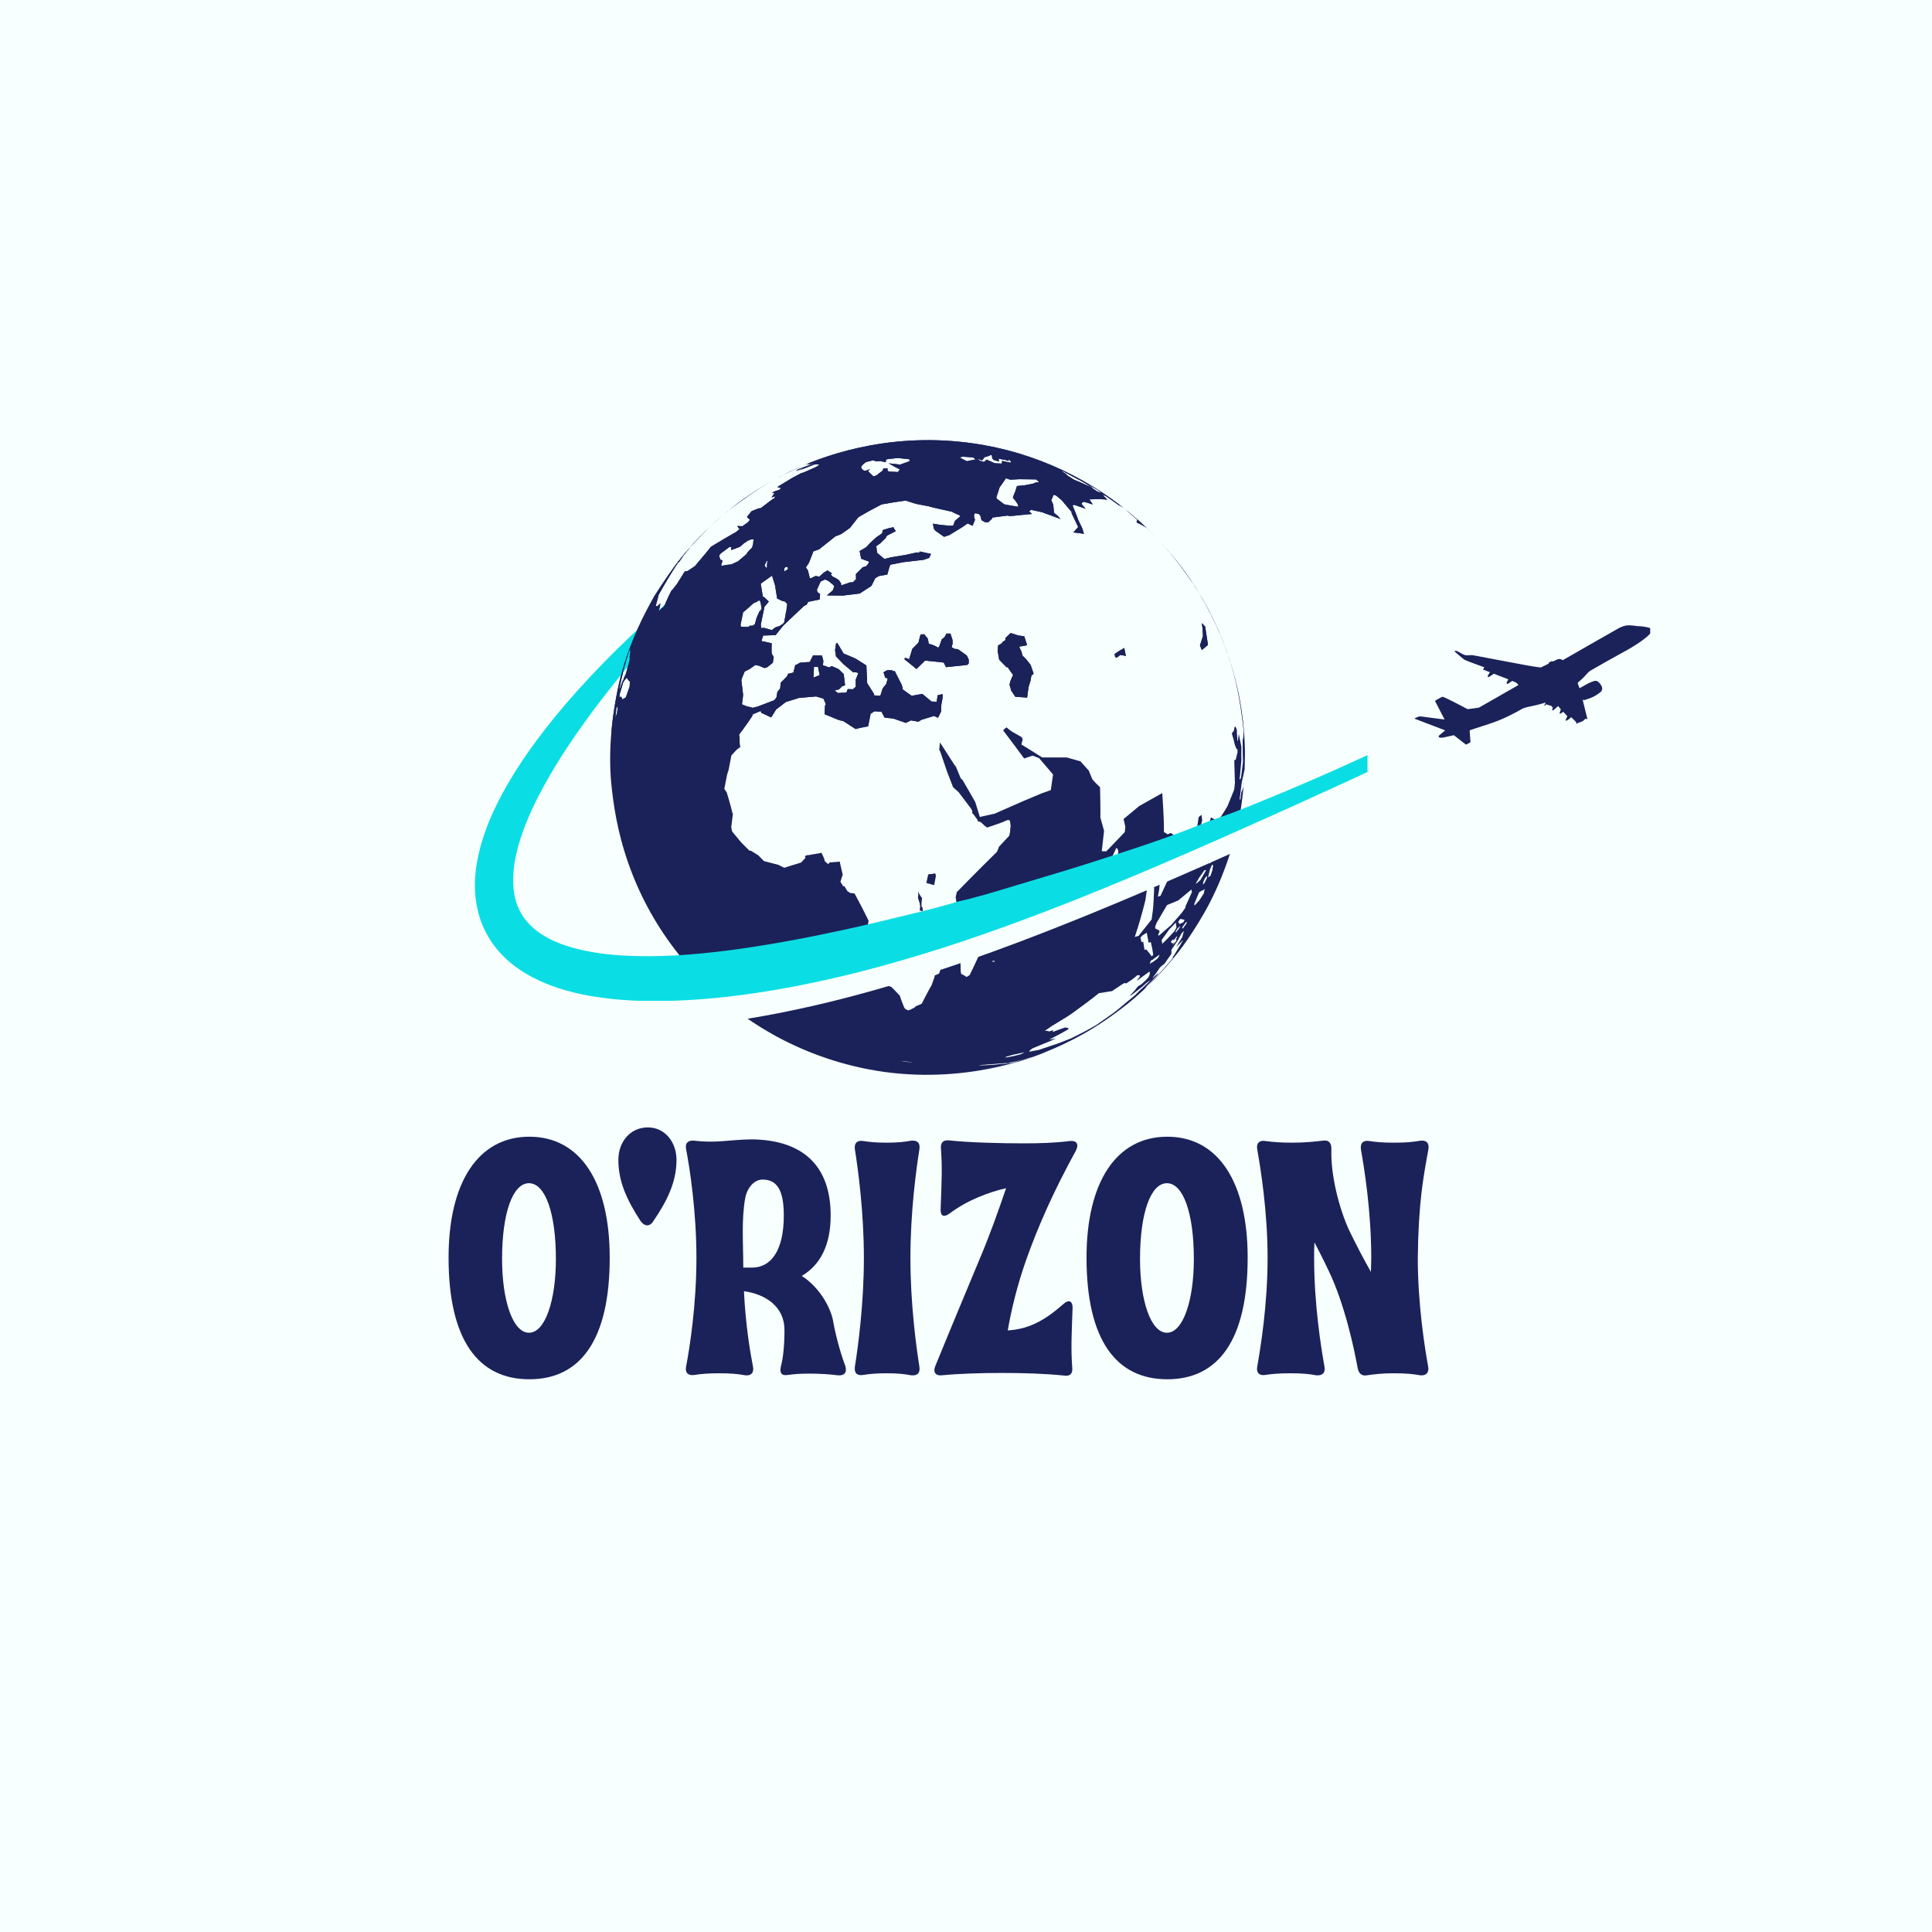 <svg xmlns="http://www.w3.org/2000/svg" xmlns:xlink="http://www.w3.org/1999/xlink" width="500" zoomAndPan="magnify" viewBox="0 0 375 375" height="500" preserveAspectRatio="xMidYMid meet" version="1.0"><defs><g/><clipPath id="f6243052be"><path d="M 241 150 L 241.707 150 L 241.707 152 L 241 152 Z M 241 150 " clip-rule="nonzero"/></clipPath><clipPath id="50dd7e052b"><path d="M 118 85 L 241.707 85 L 241.707 209 L 118 209 Z M 118 85 " clip-rule="nonzero"/></clipPath><clipPath id="c4fe410d25"><path d="M 241 148 L 241.707 148 L 241.707 151 L 241 151 Z M 241 148 " clip-rule="nonzero"/></clipPath><clipPath id="0c5ad191b7"><path d="M 241 151 L 241.707 151 L 241.707 153 L 241 153 Z M 241 151 " clip-rule="nonzero"/></clipPath><clipPath id="061bdc8e6c"><path d="M 241 152 L 241.707 152 L 241.707 153 L 241 153 Z M 241 152 " clip-rule="nonzero"/></clipPath><clipPath id="db1ac6a9e7"><path d="M 241 148 L 241.707 148 L 241.707 149 L 241 149 Z M 241 148 " clip-rule="nonzero"/></clipPath><clipPath id="544763d127"><path d="M 89.398 133.629 L 314.398 133.629 L 314.398 199.629 L 89.398 199.629 Z M 89.398 133.629 " clip-rule="nonzero"/></clipPath><clipPath id="b33ddac15a"><path d="M 307 133.629 L 314.398 133.629 L 314.398 152 L 307 152 Z M 307 133.629 " clip-rule="nonzero"/></clipPath><clipPath id="2b62607b24"><path d="M 92.176 110.379 L 265.426 110.379 L 265.426 194.25 L 92.176 194.25 Z M 92.176 110.379 " clip-rule="nonzero"/></clipPath><clipPath id="a72b4e5cf8"><path d="M 274.555 121.371 L 320.305 121.371 L 320.305 144.512 L 274.555 144.512 Z M 274.555 121.371 " clip-rule="nonzero"/></clipPath><clipPath id="b9bd0826df"><path d="M 118 85 L 241.707 85 L 241.707 141.945 L 118 141.945 Z M 118 85 " clip-rule="nonzero"/></clipPath></defs><rect x="-37.5" width="450" fill="#ffffff" y="-37.5" height="450" fill-opacity="1"/><rect x="-37.5" width="450" fill="#f7ffff" y="-37.5" height="450" fill-opacity="1"/><path fill="#1a2259" d="M 181.555 169.574 L 181.305 169.5 L 181.188 169.602 L 180.23 169.691 L 180.164 169.734 L 179.805 171.383 L 181.258 171.797 L 181.324 171.762 L 181.66 170.027 L 181.555 169.574 " fill-opacity="1" fill-rule="nonzero"/><path fill="#1a2259" d="M 181.684 178.027 L 181.375 179.488 L 181.691 181.152 L 182.488 181.027 L 182.48 179.309 L 181.777 178.012 L 181.684 178.027 " fill-opacity="1" fill-rule="nonzero"/><path fill="#1a2259" d="M 225.008 104.938 C 227.863 107.996 229.695 110.586 231.691 113.453 C 229.711 110.418 227.473 107.57 225.008 104.938 " fill-opacity="1" fill-rule="nonzero"/><path fill="#1a2259" d="M 185.934 126.008 L 185.297 125.941 L 184.988 125.773 L 184.805 125.691 L 184.715 125.594 L 184.906 124.922 L 184.875 124.188 L 184.488 122.98 C 184.23 122.977 183.977 122.977 183.719 122.973 L 183.336 123.664 L 182.801 124.086 L 182.27 125.566 L 182.004 125.695 L 181.719 125.488 L 180.949 125.148 L 180.691 125.07 L 180.512 125.027 L 180.258 124.949 L 180.191 124.465 L 180.141 124.301 L 180.078 123.996 L 180.004 123.828 L 179.562 123.352 L 179.492 123.121 C 179.223 123.125 178.953 123.129 178.684 123.133 L 178.523 123.723 L 178.32 124.527 L 178.281 124.723 L 177.078 125.941 L 176.461 127.961 L 175.738 127.668 L 175.5 127.91 L 177.891 129.855 L 179.527 128.25 L 179.594 128.227 L 183.18 128.598 L 183.617 129.496 L 187.73 129.066 L 188.031 128.77 L 188.035 128.145 L 188.047 128.055 L 187.66 127.234 L 185.934 126.008 " fill-opacity="1" fill-rule="nonzero"/><path fill="#1a2259" d="M 178.871 175.93 L 178.863 175.203 L 178.973 174.344 L 178.594 173.777 L 178.5 173.598 L 178.414 173.539 L 178.305 173.148 L 178.234 173.164 L 178.23 173.602 L 178.215 173.934 L 178.223 173.969 L 178.164 174.238 L 178.527 175.379 L 178.602 176.02 L 178.512 176.707 L 179.098 176.879 C 179.086 176.637 179.078 176.398 179.07 176.156 L 178.871 175.93 " fill-opacity="1" fill-rule="nonzero"/><path fill="#1a2259" d="M 225.859 188.188 L 225.91 188.129 L 225.891 188.148 Z M 225.859 188.188 " fill-opacity="1" fill-rule="nonzero"/><path fill="#1a2259" d="M 137.961 102.062 C 136.562 103.375 135.023 104.98 133.688 106.496 C 135.785 104.254 136.879 103.094 137.961 102.062 " fill-opacity="1" fill-rule="nonzero"/><path fill="#1a2259" d="M 199.164 127.941 L 198.441 127.227 L 198.434 127.191 L 198.359 126.809 L 198.242 126.422 L 197.809 125.52 L 199.367 125.242 L 198.812 123.504 L 197.645 123.34 L 196.172 122.871 L 195.121 123.871 L 195.188 124.211 L 194.605 124.617 L 194.395 124.898 L 193.73 125.285 L 193.637 126.367 L 193.645 126.434 L 193.664 126.547 L 193.809 127.27 L 193.828 127.348 L 193.828 127.402 L 193.945 128.051 L 195.328 129.473 L 195.605 129.52 L 195.809 129.844 L 196.254 130.48 L 196.637 130.992 L 196.574 131.129 L 196.547 131.211 L 196.441 131.43 L 196.094 132.254 L 195.949 132.902 L 196.281 134.055 L 197.074 135.242 C 197.844 135.293 198.609 135.348 199.367 135.402 L 199.637 133.375 L 200.059 131.988 L 200.18 131.164 L 200.625 130.762 L 200.051 129.066 L 199.164 127.941 " fill-opacity="1" fill-rule="nonzero"/><path fill="#1a2259" d="M 224.352 104.246 C 224.461 104.363 224.57 104.477 224.676 104.59 C 224.57 104.477 224.461 104.359 224.352 104.246 " fill-opacity="1" fill-rule="nonzero"/><path fill="#1a2259" d="M 217.227 126.348 L 216.344 126.934 L 216.445 127.5 L 216.699 127.676 L 217.07 127.426 L 217.465 127.125 L 218.016 127.219 C 218.188 127.25 218.359 127.285 218.531 127.32 L 218.219 125.773 L 217.227 126.348 " fill-opacity="1" fill-rule="nonzero"/><path fill="#1a2259" d="M 233.27 126.172 L 234.469 125.168 L 233.922 121.613 L 233.27 120.941 L 233.41 121.957 L 233.492 123.465 L 232.91 125.262 L 233.27 126.172 " fill-opacity="1" fill-rule="nonzero"/><path fill="#1a2259" d="M 150.434 93.023 C 150.48 92.996 150.523 92.973 150.566 92.945 C 150.523 92.973 150.48 92.996 150.434 93.023 " fill-opacity="1" fill-rule="nonzero"/><g clip-path="url(#f6243052be)"><path fill="#1a2259" d="M 241.547 150.074 L 241.449 151.621 C 241.492 151.078 241.52 150.559 241.547 150.074 " fill-opacity="1" fill-rule="nonzero"/></g><g clip-path="url(#50dd7e052b)"><path fill="#1a2259" d="M 238.273 159.051 L 238.117 159.402 L 237.703 160.656 L 237.469 160.172 L 238.051 158.332 L 238.355 158.477 L 238.359 158.605 Z M 235.602 166.523 L 235.605 166.504 L 235.355 166.629 L 234.898 167.578 L 234.699 167.492 L 235.652 164.887 L 236.008 164.129 L 236.973 163.027 L 237.047 163.75 Z M 235.41 168.316 L 235.32 168.938 L 235.199 169.273 L 234.949 170.012 L 234.461 170.301 L 234.59 169.852 L 234.855 168.738 C 235 168.418 235.141 168.102 235.277 167.785 C 235.344 167.867 235.41 167.949 235.473 168.035 Z M 234.238 170.504 L 233.812 171.348 L 233.516 171.707 L 233.5 171.703 L 233.543 171.223 L 233.746 170.758 L 233.793 170.652 C 233.828 170.574 233.867 170.492 233.906 170.418 L 234.27 170.031 L 234.289 170.18 Z M 233.664 173.402 L 232.809 174.734 L 231.879 175.762 L 231.801 175.469 L 232.742 173.199 L 233.223 172.898 L 233.68 172.691 L 233.684 172.695 L 233.836 172.477 Z M 232.758 170.348 L 233.766 168.926 L 234.109 168.898 L 233.004 170.801 L 232.434 171.316 L 232.062 171.562 Z M 230.078 175.988 L 230.109 176.031 L 230.09 176.176 L 229.438 177.113 L 227.312 179.555 L 224.949 181.605 C 224.895 181.559 224.836 181.516 224.781 181.473 L 225.098 180.754 L 224.734 180.406 L 224.609 180.43 L 224.211 180.176 L 224.242 179.824 L 224.285 179.676 L 224.52 179.082 L 226.52 175.672 L 228.688 174.777 C 229.449 174.145 230.488 173.32 231.238 172.664 L 231.359 173.137 Z M 230.27 179.273 L 230.156 179.461 L 230.043 179.613 L 229.559 180.262 C 229.523 180.188 229.484 180.109 229.445 180.035 L 229.812 179.531 L 230.211 178.973 L 230.383 179.082 Z M 228.27 182.371 L 228.395 182.453 L 228.16 182.852 L 227.547 183.445 L 227.914 182.832 L 227.703 183.059 L 227.457 183.078 L 227.246 182.781 L 227.711 182.312 L 227.719 182.297 L 227.812 182.539 L 228.117 182.109 L 228.375 181.801 L 228.527 181.723 L 228.375 182.102 L 228.266 182.273 L 228.215 182.438 Z M 228.703 178.973 L 228.707 178.914 L 228.707 178.898 L 228.711 178.895 C 228.832 178.719 228.953 178.543 229.074 178.367 L 229.559 178.449 L 229.941 178.523 L 229.688 179.016 L 228.957 179.363 Z M 229.137 179.707 L 228.82 180.262 L 228.82 180.277 L 228.238 181.008 L 228.191 180.812 L 228.574 180.176 Z M 228.238 179.266 L 228.355 180.004 L 227.949 180.75 L 226.625 182.176 L 225.586 183.195 L 225.484 182.438 L 226.934 180.422 L 228.234 179.047 L 228.23 179.234 Z M 228.34 183.777 L 228.926 183.176 L 229.539 182.543 L 229.629 182.508 L 229.027 183.52 L 227.848 185.473 L 227.551 185.816 L 227.707 185.773 L 227.637 185.965 L 227.367 186.312 L 227.098 186.633 L 227.055 186.688 L 227.062 186.68 L 224.879 189.145 L 223.465 190.621 L 223.078 191.035 L 222.957 191.18 L 222.953 191.184 L 222.961 191.18 L 222.887 191.254 L 222.23 191.863 L 222.578 191.418 L 222.828 191.152 L 223.23 190.758 L 223.477 190.5 L 224.746 189.129 L 224.664 189.184 L 224.949 188.77 L 224.758 188.949 L 224.188 189.422 L 223.594 189.934 L 224.418 188.863 L 225.141 187.797 L 225.508 187.461 L 226.035 187.062 L 226.57 186.27 L 227.34 185.195 L 227.387 184.746 L 227.344 184.402 L 227.488 184.184 L 228.609 182.527 L 229.363 181.125 L 229.809 180.691 L 229.457 181.926 L 228.766 183.035 L 228.293 183.84 Z M 226.039 187.953 L 225.789 188.215 L 226.09 187.871 L 226.219 187.738 Z M 221.18 192.285 L 220.891 192.59 L 220.613 192.852 L 220.48 193.023 L 219.234 194.07 L 218.352 194.773 L 218.234 194.902 L 217.824 195.238 L 216.977 195.945 L 216.188 196.555 L 215.863 196.793 L 212.773 198.965 L 212.371 199.191 L 210.84 200.055 L 207.887 201.551 L 205.398 202.52 L 204.164 202.934 L 202.617 203.453 L 201.641 203.785 L 201.559 203.797 L 201.539 203.805 L 201.387 203.824 L 200.312 204.031 L 199.996 204.09 L 199.906 204.102 L 199.828 204.062 L 199.676 204.094 L 199.734 204.062 L 199.93 204.004 L 199.711 204.035 L 200.242 203.617 L 200.32 203.52 L 204.078 201.969 L 204.996 201.543 L 204.574 201.633 L 204.023 201.734 L 203.691 201.777 L 206.27 200.402 L 207.445 199.734 L 207.234 199.504 L 206.828 199.453 L 206.707 199.438 L 204.949 200.062 L 204.348 200.309 L 204.367 200.113 L 204.484 199.945 L 203.645 200.195 L 203.219 200.078 L 202.785 200.105 L 204.082 199.199 C 205.266 198.461 206.887 197.535 208.035 196.738 C 209.629 195.578 211.762 194.023 213.293 192.777 C 214.062 192.652 215.09 192.488 215.863 192.363 L 217.918 190.984 L 218.332 190.789 L 218.578 190.887 L 218.586 190.898 L 219.535 190.262 L 220.219 189.75 L 220.742 189.301 L 221.035 189.281 L 221.242 189.32 L 221.219 189.387 L 221.285 189.48 L 220.848 190.062 L 220.633 190.375 L 222.164 189.27 L 223.031 188.629 L 223.18 188.637 L 223.16 189.117 L 222.93 189.684 L 222.812 189.797 L 222.387 190.27 L 221.473 191.117 L 221.289 191.184 L 220.938 191.426 L 220.82 191.508 L 220.332 192.148 L 219.34 193.254 L 219.297 193.293 L 219.527 193.211 L 219.559 193.195 L 220.523 192.441 L 221.73 191.5 L 222.527 190.781 L 223.289 190.254 L 223.023 190.559 L 221.965 191.586 Z M 199.375 205.449 L 197.359 206.027 L 197.316 206.051 L 197.16 206.117 L 196.238 206.34 L 194.566 206.594 L 195.172 206.453 L 195.836 206.34 L 195.93 206.277 L 196.734 206.102 L 196.809 206.098 L 196.934 206.07 L 197.984 205.812 L 198.387 205.715 L 199.926 205.25 L 200.258 205.164 Z M 193.922 206.562 L 192.766 206.676 L 192.676 206.664 L 191.648 206.738 L 191.438 206.742 L 191.203 206.754 L 190.184 206.797 L 189.98 206.793 L 190.172 206.762 L 190.254 206.754 L 190.48 206.707 L 193.387 206.484 C 194.031 206.43 194.895 206.375 195.539 206.305 L 195.629 206.297 L 195.633 206.297 L 195.715 206.285 L 194.848 206.469 L 194.344 206.516 Z M 193.09 186.512 C 193.066 186.578 193.043 186.641 193.02 186.703 L 192.578 186.629 C 192.59 186.59 192.605 186.551 192.621 186.512 Z M 189.801 185.906 L 188.93 187.77 L 188.211 189.262 L 188.18 189.289 L 187.613 189.633 L 187.082 189.285 L 186.559 189.027 L 186.477 188.539 L 186.422 186.473 L 186.777 186.195 L 187.301 185.676 L 187.02 184.742 L 186.938 184.273 L 186.898 183.727 L 187.621 182.602 L 187.824 182.227 L 189.574 181.809 L 191.352 179.941 L 191.527 179.816 L 192.656 178.707 L 192.867 178.969 L 191.945 180.711 L 191.91 180.766 L 190.969 184.27 L 189.812 185.816 Z M 195.168 205.207 L 195.172 205.156 L 196.484 204.766 L 197.168 204.609 L 198.887 204.25 L 198.086 204.641 L 196.922 204.938 L 195.816 205.164 L 195.547 205.219 L 195.188 205.246 L 195.094 205.23 Z M 216.688 164.559 L 216.918 164.789 L 217.074 165.223 L 216.801 167.152 L 215.465 168.027 L 215.273 167.594 Z M 222.473 184.266 L 222.152 184.387 L 221.891 182.754 L 221.57 182.895 L 221.371 181.984 L 221.863 181.445 L 221.91 181.473 L 222.57 181.027 C 222.68 181.617 222.871 182.395 222.934 182.988 L 223.367 182.84 C 223.543 183.582 223.758 184.574 223.832 185.328 C 223.742 185.434 223.648 185.531 223.555 185.633 C 223.242 185.211 222.828 184.648 222.473 184.266 Z M 225.07 185.359 L 225.094 185.34 L 224.723 186.016 L 223.82 186.695 L 223.801 186.703 L 223.719 186.762 L 223.566 186.816 L 223.172 187.102 L 223.348 186.496 L 223.676 186.254 L 223.656 186.363 L 224.004 186.047 L 224.703 185.551 L 224.941 185.367 L 224.934 185.379 Z M 222.336 174.656 C 222.492 173.441 222.75 171.828 222.848 170.609 L 222.836 169.559 L 223.676 169.02 L 223.652 169.543 L 223.887 170.711 L 224.016 172.598 C 223.957 173.828 223.91 175.477 223.77 176.699 L 223.527 178.473 L 221.004 181.652 L 220.258 181.859 C 220.984 179.73 221.82 176.844 222.336 174.656 Z M 225.004 172.594 L 225.129 171.094 L 225.73 168.242 L 226.148 168.152 L 226.379 168.445 L 226.75 170.652 L 225.25 173.887 L 224.754 174.031 Z M 176.984 206.203 L 176.832 206.199 C 176.707 206.188 176.582 206.176 176.453 206.164 L 176.008 206.102 L 175.684 206.062 L 175.645 206.055 L 175.52 206.039 L 175.055 205.953 L 175.098 205.957 L 174.852 205.91 L 175.773 206.008 L 176.43 206.109 L 176.492 206.121 L 177.055 206.188 Z M 140.02 109.371 L 140.18 109.125 L 140.219 108.82 L 140.117 108.703 L 139.879 108.703 L 139.691 108.242 L 139.578 107.859 L 139.852 107.461 L 141.512 106.223 L 141.992 106.137 L 141.906 106.648 L 141.895 106.777 L 143.605 106.145 L 144.258 105.594 L 144.328 105.508 L 145.137 104.957 L 145.715 104.719 L 146.27 104.684 L 146.16 105.672 L 145.984 106.266 L 145.039 107.266 L 144.941 107.52 L 143.258 108.945 L 141.926 109.562 L 141.109 109.637 L 140.023 109.84 Z M 146.793 116.855 L 147.312 116.539 L 147.371 116.539 L 147.609 116.812 L 147.836 118.137 L 147.57 118.562 L 147.332 118.727 L 147.34 118.82 L 146.859 119.91 L 146.527 121.133 L 146.137 121.438 L 145.477 121.461 L 145.332 121.68 L 143.863 121.656 L 143.73 121.328 L 144.246 118.82 L 144.691 118.477 L 146.301 117.055 Z M 149.848 111.727 L 150.438 113.613 L 150.84 116.172 L 151.867 116.656 L 152.301 116.746 L 152.34 116.746 L 152.805 117.23 L 152.672 118.102 L 152.664 118.43 L 152.605 118.602 L 152.203 120.828 L 151.891 121.145 L 151.59 121.32 L 151.523 121.344 L 151.414 121.484 L 150.633 121.723 L 150.461 121.809 L 150.273 121.93 L 149.793 122.301 L 148.297 121.867 L 148.262 121.859 L 147.777 121.922 L 147.703 121.586 L 147.672 121.223 L 148.383 117.773 L 148.848 117.227 L 149.133 116.883 L 149.227 116.762 L 148.262 115.859 L 148.07 115.84 L 147.66 113.285 Z M 148.867 108.832 L 148.965 108.863 L 148.863 109.648 L 148.891 110.074 L 148.688 110.234 L 148.406 109.688 Z M 152.266 110.266 L 152.441 110.082 C 152.586 110.059 152.73 110.035 152.871 110.016 L 152.949 110.465 L 152.191 110.957 Z M 122.168 127.664 L 122.254 127.836 L 121.637 130.219 L 121.484 130.773 L 121.215 131.363 L 121.211 131.348 L 120.98 131.984 L 120.852 132.184 L 120.379 133.496 L 120.156 134.051 C 120.676 131.234 121.398 128.496 122.316 125.852 L 122.293 126.086 L 122.242 126.375 L 122.348 126.344 Z M 122.199 133.312 L 121.488 135.312 L 121.258 135.566 L 121.164 135.504 L 121.145 135.504 C 121.039 135.605 120.941 135.703 120.844 135.805 L 120.543 135.176 L 120.23 135.418 L 120.289 134.699 L 120.641 133.551 L 120.742 133.191 L 120.98 132.418 L 121.363 131.848 L 121.691 131.555 L 121.898 131.949 L 122.273 132.316 Z M 119.727 138.484 L 119.66 138.703 L 119.438 139.355 C 119.492 138.734 119.555 138.121 119.629 137.508 L 119.715 137.305 L 119.723 137.297 L 119.844 137.156 L 119.852 137.203 L 119.855 137.203 L 119.883 137.59 Z M 167.211 90.523 L 167.246 90.441 L 167.57 90.094 L 167.781 89.922 L 167.996 89.734 L 168.578 89.562 L 169.086 89.445 L 169.441 89.332 L 169.961 89.512 L 169.996 89.527 L 170.121 89.543 L 170.934 89.492 L 171.285 89.59 L 171.742 89.668 L 171.961 89.719 L 171.934 89.34 L 172.066 89.215 L 172.156 89.137 L 174.27 88.898 L 176.527 89.152 L 176.543 89.523 L 174.719 90.176 L 172.492 89.93 L 173.453 90.488 L 174.668 91.129 L 174.262 91.625 L 172.465 91.516 L 172.277 91.312 L 172.25 90.871 L 171.434 90.945 L 171.348 91.328 L 170.074 92.293 L 169.535 92.465 L 168.48 91.453 L 168.863 91.078 L 168.461 91.207 L 168.18 91.316 L 168.129 91.324 L 168.113 91.324 L 167.762 91.387 L 167.719 91.344 L 167.547 91.27 L 167.203 90.906 L 167.168 90.762 L 167.137 90.73 Z M 186.516 88.754 L 186.703 88.629 L 188.895 88.781 L 189.344 89.172 L 187.664 89.52 L 186.305 88.824 Z M 189.969 89.121 L 190.406 89.273 L 190.648 89.363 L 191.004 88.855 L 191.02 88.852 L 191.051 88.738 L 191.348 88.688 L 191.355 88.668 L 191.855 88.523 L 192.055 88.465 L 192.289 88.281 L 192.508 88.375 L 192.516 88.375 L 192.566 88.711 L 192.613 89.012 L 192.883 89.281 L 192.914 89.293 L 193.012 89.32 L 193.086 89.344 L 193.613 89.488 L 193.723 89.543 L 193.93 89.562 L 193.812 89.035 L 195.277 89.305 L 195.656 89.48 L 195.727 89.473 L 195.711 89.379 L 195.703 89.371 L 195.699 89.32 L 195.68 89.223 L 196.109 89.395 L 196.262 89.793 L 195.973 89.781 L 195.789 89.715 L 195.586 89.699 L 194.496 89.449 L 194.484 89.836 L 194.477 89.832 L 194.477 89.859 L 194.402 89.98 L 193.148 89.922 L 192.734 89.777 L 192.695 89.742 L 192.648 89.727 L 192.66 89.734 L 192.297 89.555 L 191.812 89.379 L 191.598 89.203 L 191.387 89.32 L 191.176 89.5 L 191.113 89.621 L 190.969 89.617 L 190.965 89.617 L 190.75 89.629 L 190.031 89.332 L 189.844 89.094 Z M 201.098 93.055 L 201.703 93.582 L 201.098 93.633 L 200.492 93.879 L 198.992 94.176 L 197.395 94.34 L 197.031 95.469 L 196.699 96.246 L 196.602 96.625 L 196.977 97.043 L 197.551 97.863 L 197.543 97.883 L 197.547 97.883 L 197.66 98.371 L 196.148 98.117 L 194.93 97.891 L 193.52 96.828 L 193.387 96.559 L 194.02 94.598 C 194.391 94.07 194.906 93.383 195.25 92.832 L 195.949 93.066 L 196.168 93.102 L 197.914 93.012 C 198.871 93.023 200.145 93.031 201.098 93.055 Z M 209.09 92.969 L 209.645 93.238 L 210.844 93.93 L 210.961 94 L 211.633 94.492 C 211.008 94.211 210.184 93.824 209.555 93.555 L 208.516 93.133 L 208.18 92.934 L 207.793 92.684 L 207.559 92.543 C 207.426 92.453 207.293 92.367 207.156 92.281 L 206.949 92.066 L 207.02 92.066 L 206.316 91.617 L 206.164 91.422 L 205.906 91.242 Z M 211.699 94.328 L 212.258 94.637 L 212.93 95.031 L 213.656 95.547 L 213.652 95.574 L 213.793 95.711 L 212.91 95.359 L 212.164 94.855 L 211.875 94.57 L 211.141 94.031 Z M 157.992 129.422 L 158.773 129.449 L 159.094 131.035 L 157.891 131.531 Z M 240.758 155.242 L 240.617 155.105 L 241.031 151.812 L 241.355 150.398 C 241.414 150.062 241.523 149.648 241.582 149.273 C 241.629 148.016 241.637 146.996 241.641 146.277 C 241.648 145.801 241.648 141.477 240.672 136.047 C 239.312 128.469 236.551 121.363 232.676 115.012 C 239.734 126.809 240.746 135.91 241.492 142.617 L 241.496 142.648 L 241.375 141.672 L 241.344 142.758 L 241.305 143.207 L 241.203 143.668 L 241.223 146.355 L 241.266 147.762 L 241.184 148.559 L 240.871 150.973 L 240.641 151.352 L 240.613 151.043 L 240.672 150.656 L 240.961 147.461 L 240.938 146.52 L 240.957 144.988 L 240.453 142.465 L 240.281 143.684 L 240.191 143.855 L 240.035 141.602 L 239.758 141.012 L 239.641 141.191 L 239.641 141.184 L 239.637 141.215 L 239.574 141.617 L 239.566 141.711 L 239.559 141.746 L 239.527 141.809 L 239.523 141.797 L 239.094 142.352 L 239.492 143.746 L 239.676 144.574 L 240.031 145.434 L 240.172 145.367 L 240.203 145.598 L 240.199 145.711 L 240.203 146.074 L 240.156 146.211 L 239.867 147.422 L 239.855 147.422 L 239.57 147.578 L 239.59 148.133 L 239.684 151.605 L 239.707 151.867 L 239.621 152.707 L 239.59 152.934 L 239.555 153.262 L 238.246 156.488 C 237.742 157.375 236.977 158.5 236.43 159.359 L 235.312 158.812 L 235.02 158.641 L 234.953 159.031 L 234.254 161.113 L 233.988 161.543 L 233.516 162.406 L 232.785 161.703 L 232.793 161.078 L 233.348 159.277 L 233.207 158.156 L 232.66 158.598 L 232.16 161.977 L 232.609 163 L 232.672 163.379 L 231.375 165.82 L 231.062 166.727 L 230.602 167.223 L 229.43 168.504 C 229.23 168.395 229.027 168.289 228.82 168.184 L 228.914 167.641 L 228.75 165.16 L 227.23 165.531 L 226.449 167.02 C 226.301 166.961 226.156 166.902 226.008 166.844 L 227.035 164.293 L 227.785 162.027 L 227.215 161.676 L 226.668 161.949 L 225.918 161.496 L 225.914 160.457 C 225.891 158.5 225.723 155.891 225.594 153.938 C 224.262 154.699 222.473 155.699 221.129 156.445 L 218.086 158.973 L 218.43 160.477 L 218.328 161.488 C 217.41 162.473 216.16 163.758 215.234 164.73 L 214.82 165.129 C 214.809 165.164 214.797 165.203 214.781 165.242 L 214.777 165.238 L 213.855 165.223 L 214.297 161.258 L 213.586 158.699 C 213.613 156.93 213.551 154.57 213.52 152.801 L 212.664 151.973 L 212.023 151.258 L 211.336 149.582 L 209.711 147.77 L 207.059 147.02 C 205.629 147.008 203.723 147.02 202.293 147.023 C 201.098 146.242 199.465 145.262 198.25 144.504 L 198.508 143.504 L 198.309 143.078 L 196.098 141.816 L 195.355 141.211 L 194.988 141.496 L 194.805 141.676 L 194.812 141.902 C 196.031 143.477 197.605 145.621 198.785 147.223 L 200.422 146.664 L 201.684 147.152 L 204.395 150.324 L 203.961 153.363 L 202.102 154.023 L 198.746 155.434 C 197.035 156.176 194.758 157.18 193.051 157.934 L 190.188 158.57 L 189.301 155.684 C 188.578 154.387 187.574 152.68 186.832 151.391 L 186.543 151.148 L 186.445 150.996 L 186.363 150.797 L 185.52 148.762 L 185.324 148.551 L 185.316 148.559 C 184.469 147.215 183.309 145.438 182.445 144.102 L 182.309 145.531 L 182.484 145.848 L 183.844 149.828 L 184.992 152.793 L 186.074 153.77 L 188.488 156.965 L 188.727 157.426 L 188.684 157.828 L 188.883 157.977 L 189.699 159.078 L 189.695 159.094 L 189.789 159.395 L 190.359 159.57 L 191.234 160.375 L 191.602 160.629 L 193.961 159.82 L 194.898 159.469 L 194.91 159.422 L 195.723 159.129 L 195.945 159.273 L 196.027 159.262 L 196.184 160.535 L 196.102 160.598 L 196.059 161.438 L 195.988 161.793 L 195.875 162.234 L 193.914 164.332 L 193.523 165.324 L 190.629 168.188 C 189.211 169.59 187.348 171.492 185.957 172.918 L 185.715 173.125 L 185.496 174.121 L 185.93 177.238 L 186.277 177.457 L 186.008 179.328 L 185.746 181.176 L 186.023 181.414 L 184.215 183.84 L 182.34 185.004 L 182.289 185.293 L 182.145 186.07 L 182.18 186.215 L 182.379 187.027 L 182.594 187.148 L 182.566 188.141 L 182.277 188.969 L 181.578 189.281 L 181.465 189.266 L 181.371 189.684 L 180.82 191.234 C 180.199 192.289 179.453 193.738 178.902 194.824 L 177.715 195.336 L 177.566 195.523 L 176.613 196.031 L 176.492 196.004 L 176.289 196.137 L 176.008 195.98 L 175.738 195.875 L 175.453 195.469 L 175.445 195.414 L 175.031 194.352 L 174.988 194.227 L 174.891 193.98 L 174.648 193.254 L 174.586 193.191 L 173.562 192.109 L 173.027 191.586 L 172.531 191.379 L 172.352 190.957 L 172.121 189.988 L 171.625 188.668 L 171.617 188.66 L 171.598 188.613 L 171.441 188.293 L 171.328 188.043 L 171.27 187.91 L 171.254 187.891 L 170.684 186.863 L 170.648 186.762 L 169.828 185.293 L 169.301 185.098 L 169.023 184.973 L 168.676 184.199 L 168.5 181.098 L 168.434 179.668 L 168.586 178.688 L 167.328 176.168 L 165.875 173.434 L 165.836 173.422 L 165.008 173.32 L 164.465 172.945 L 163.895 172 C 163.816 172.008 163.734 172.016 163.656 172.023 L 163.129 171.141 L 163.516 169.93 L 163.578 169.793 L 163.059 167.578 L 163.004 167.238 L 162.246 167.305 L 161.258 167.387 L 161.094 167.363 L 160.742 167.719 L 160.121 167.184 L 160 166.844 L 160.004 166.711 L 159.461 165.539 L 156.902 165.984 L 156.488 166.008 L 156.203 166.312 L 156.367 166.48 L 155.484 167.426 C 154.496 167.711 153.195 168.133 152.215 168.438 L 151.16 167.902 L 150.875 167.785 L 150.844 167.801 L 148.285 167.137 L 147.176 166.012 L 145.723 165.113 L 145.461 165.113 L 143.871 163.52 L 142.102 161.383 L 141.93 160.57 L 142.258 157.961 L 142.172 157.832 L 141.887 156.688 L 141.473 155.199 L 141.062 153.816 L 140.594 153.121 L 141.133 150.328 L 141.418 149.461 L 141.773 147.621 L 141.965 146.637 L 142.965 145.539 L 143.688 145.008 L 143.566 144.148 L 143.559 143.09 L 143.488 142.582 L 143.699 142.32 L 143.707 142.27 L 143.816 142.117 L 145.152 140.258 L 146.023 138.961 L 146.039 138.695 L 147.652 137.992 L 147.754 138.344 L 149.688 139.254 L 150.629 137.723 L 152.559 136.246 L 154.91 135.527 L 155.059 135.469 L 158.367 135.184 L 158.387 135.172 L 159.82 135.598 L 160.168 136.367 L 160.191 136.422 L 160.297 136.73 L 160.129 136.965 L 160.047 138.625 L 162.727 139.727 L 163.746 139.992 L 163.883 140.086 L 166.074 141.508 L 166.844 141.301 L 168.504 140.98 L 168.984 138.551 L 169.719 138.062 L 171.098 138.148 L 171.703 139.293 L 173.383 139.469 L 175.836 140.312 L 176.824 139.824 L 178.016 140.039 L 178.203 140.113 L 178.875 139.703 L 181.277 138.969 L 182.074 139.316 L 182.668 138.102 L 182.707 136.832 L 182.941 135.531 L 182.988 134.922 L 182.996 134.844 L 182.988 134.844 L 182.895 134.727 L 182.203 134.906 L 182 134.945 L 181.805 136.207 L 180.805 136.168 L 179.023 134.684 L 177.211 135.008 L 176.934 135.043 L 175.168 133.781 L 175.195 133.523 L 175.016 132.906 L 173.668 130.25 L 173.309 130.258 L 173.23 130.152 L 173.098 130.094 L 172.23 130.07 L 171.488 130.484 L 171.824 131.551 L 172.316 131.676 L 171.98 132.859 L 171.883 132.91 L 171.324 133.617 L 170.867 135.066 L 169.648 134.961 L 169.668 134.727 L 168.316 132.59 L 168.164 129.164 L 166.039 127.816 L 163.734 126.84 L 162.539 124.816 L 162.273 124.914 L 162.086 126.203 L 162.266 127.402 L 163.684 128.883 L 165.398 130.316 L 165.613 130.508 L 165.957 130.492 L 166.055 130.469 L 166.598 130.625 L 166.129 131.848 L 166.094 131.844 L 166.102 133.293 L 165.547 133.785 L 164.582 133.75 L 164.523 133.793 L 164.297 134.422 L 162.598 134.512 L 162.02 134.008 L 162.863 133.809 L 163.441 133.211 L 164.031 133.016 L 163.77 130.848 L 162.766 129.863 L 161.633 129.375 L 161.391 129.289 L 160.965 129.559 L 159.73 129.125 L 159.816 128.285 L 159.543 127.238 L 157.832 127.188 L 157.305 128.199 L 157.273 128.383 L 156.953 128.539 L 156.848 128.508 L 155.254 128.637 L 154.641 129 L 154.359 129.098 L 153.988 130.547 L 152.973 130.785 L 152.738 131.309 L 151.539 132.504 L 151.43 133.617 L 150.887 134.312 L 150.723 135.336 L 150.309 135.898 L 147.098 137.129 L 146.105 137.387 L 145.152 137.133 L 145.062 137.145 L 144.016 136.715 L 144.242 134.902 L 143.898 132.008 L 144.016 131.621 L 144.531 130.355 L 145.512 129.859 L 146.598 129.082 L 147.328 129.223 L 148.383 129.672 L 148.902 129.516 L 148.93 129.508 L 150.008 128.633 L 150.176 127.527 L 150.176 127.516 L 149.824 126.922 L 149.766 126.566 L 149.762 125.672 L 149.785 124.855 L 147.801 124.426 L 148.129 123.359 L 150.539 123.277 L 151.961 121.508 C 153.18 120.309 154.852 118.762 156.094 117.594 L 156.59 117.355 L 156.855 116.82 L 159.098 116.363 L 159.176 115.289 L 158.676 114.945 L 158.559 114.48 L 159.277 112.883 L 160.145 112.473 L 160.824 112.785 L 161.703 113.504 L 161.723 113.512 L 161.934 113.801 L 161.637 114.602 L 160.496 115.57 L 163.641 115.598 L 166.875 115.203 L 169.152 113.715 L 169.887 112.234 L 170.535 111.844 L 170.582 111.812 L 172.219 111.527 L 172.586 110.25 L 172.812 109.602 L 173.223 109.535 L 175.355 109.117 L 179.262 108.664 L 180.363 108.281 L 180.711 107.512 L 178.5 107.039 L 178.43 107.273 L 177.949 107.227 L 176.859 107.465 L 175.941 107.672 L 172.91 108.184 L 171.672 108.5 L 170.246 107.305 L 170.078 106.012 L 170.84 105.48 L 171.891 104.445 L 172.141 103.992 L 172.402 103.844 L 173.879 103.094 L 173.602 102.707 L 173.414 102.324 L 172.398 102.555 L 171.363 102.879 L 171.332 102.887 L 171.273 103.336 L 171.152 103.562 L 170.09 104.289 L 168.875 105.402 L 168.152 106.195 L 166.801 107 L 166.887 107.105 L 167.141 108.441 L 168.727 109.031 L 168.395 109.629 L 168.289 109.629 L 168.199 109.875 L 167.449 110.105 L 166.125 111.43 L 166.16 112.422 L 166.117 112.449 L 165.559 113.012 L 164.984 113.043 L 163.227 113.641 L 163.281 113.312 L 162.859 112.629 L 162.23 112.207 L 161.621 111.914 L 161.34 111.605 L 161.254 111.504 L 161.492 111.297 L 160.562 110.676 L 160.426 110.852 L 159.938 111.102 L 159.031 111.926 L 158.305 111.793 L 157.371 112.254 L 157.176 112.195 L 156.816 110.719 L 156.426 110.137 L 157.012 109.246 L 157.891 107 L 157.914 106.996 L 157.953 106.992 L 157.961 106.984 L 158.973 106.637 L 162.199 104.07 L 162.797 103.879 L 162.836 103.836 L 163.309 103.645 L 164.68 102.68 L 165.012 102.422 L 166.363 100.699 L 166.668 100.355 L 168.742 99.164 L 170.941 98 L 171.156 97.902 L 173.312 97.527 L 175.766 97.16 L 177.797 97.801 L 180.387 98.293 L 180.441 98.344 L 181.961 98.703 L 184.742 99.316 L 185.43 99.676 L 186.305 100.043 L 186.297 100.289 L 185.359 101.094 L 185.02 102.008 L 184.418 102.055 L 182.508 101.871 L 181.082 101.637 L 181.238 102.598 L 181.465 102.848 L 181.434 102.922 L 183.25 104.199 L 184.059 103.914 L 184.125 103.941 L 186.727 102.352 L 187.824 101.598 L 188.781 102.062 L 189.281 100.801 L 189.121 100.691 L 189.043 99.992 L 189.246 99.602 L 189.977 99.77 L 190.289 100.094 L 190.512 100.98 L 191.242 101.375 L 191.824 101.367 L 192.535 100.699 L 192.633 100.457 L 195.543 100.074 L 196.074 100.176 C 197.344 100.039 199.039 99.883 200.309 99.758 L 199.742 99.234 L 199.758 99.234 L 200.156 98.938 L 200.266 98.996 L 202.18 99.395 C 203.285 99.785 204.75 100.344 205.852 100.746 L 205.793 100.691 L 205.332 100.137 L 204.57 99.527 L 204.582 99.516 L 204.434 97.961 L 204.027 97.031 L 204.043 96.988 L 204.18 96.844 L 204.457 96.086 L 204.5 96.043 L 204.906 96.145 L 205.297 96.434 L 206.121 97.141 L 207.996 99.367 L 208.004 99.625 L 209.273 102.301 L 208.324 103.344 L 210.391 103.605 L 210.055 102.508 L 209.293 100.934 C 209.012 100.074 208.523 98.973 208.195 98.133 L 208.461 97.973 L 210.73 98.762 L 209.98 97.902 L 209.961 97.625 L 210.398 97.383 L 212.125 97.93 L 211.457 96.93 C 212.062 96.906 212.871 96.887 213.48 96.871 C 213.914 96.895 214.488 96.945 214.922 96.98 L 214.297 96.359 L 214.172 96.113 L 213.852 95.82 L 214.23 96.086 L 214.777 96.363 L 214.973 96.504 L 217.344 98.195 L 217.25 98.043 L 218.066 98.582 L 218.363 98.812 L 218.758 99.156 L 220.676 100.809 L 220.715 100.848 L 220.738 100.914 L 220.609 101.395 L 221.285 101.715 L 222.121 102.172 L 222.52 102.457 L 222.617 102.52 C 214.055 94.332 203.148 88.578 191.031 86.406 C 174.441 83.43 161.105 87.953 154.633 90.914 C 153.676 91.348 152.762 91.793 151.891 92.246 C 153.086 91.664 154.602 90.926 155.777 90.406 L 156.309 90.191 L 156.812 90.031 L 157.148 89.926 L 156.719 90.184 L 157.285 90.082 L 157.285 90.086 L 157.953 89.922 L 157.797 90.012 L 156.195 90.609 L 155.008 91.051 L 154.914 91.082 L 154.848 91.145 L 154.523 91.375 L 154.734 91.352 L 154.73 91.352 L 154.754 91.34 L 155.793 90.859 L 155.793 90.945 L 155.137 91.312 L 156.41 90.805 L 158.012 90.18 L 158.586 90.094 L 158.941 90.184 L 158.977 90.273 L 158.422 90.629 L 156.016 91.695 L 155.523 91.836 L 153.738 92.781 L 151.031 94.426 L 151.035 94.438 L 150.922 94.574 L 151.504 94.699 L 151.539 94.824 L 151.18 95.121 L 150.641 95.254 L 150.121 95.488 L 149.859 95.703 L 150.328 95.711 L 149.742 96.562 L 150.285 96.387 L 150.426 96.324 L 150.367 96.637 L 149.605 97.145 L 147.688 98.617 L 147.211 98.688 L 145.879 99.215 L 144.973 100.355 L 145.566 100.898 L 145.105 101.426 L 144.113 102.129 L 143.781 102.125 L 143.102 102.086 L 143.316 102.453 L 143.547 102.66 L 143.5 102.727 L 142.945 103.211 C 141.449 104.062 139.461 105.219 137.996 106.125 L 136.984 107.387 L 134.863 109.902 L 133.465 110.828 L 132.91 110.91 L 132.379 111.777 L 131.379 113.379 L 130.504 114.484 L 130.359 114.59 L 130.246 114.789 L 129.75 115.789 L 129.027 117.414 L 128.719 117.855 L 128.367 118.098 L 127.883 118.613 L 128.109 117.562 L 128.207 117.113 L 127.566 117.672 L 127.277 117.609 L 127.855 115.426 C 128.887 113.574 130.32 111.141 131.496 109.379 L 131.832 109.023 L 131.789 109.121 L 132.73 107.863 L 132.664 107.941 L 131.852 108.871 L 131.855 108.785 L 133.633 106.652 L 133.512 106.848 L 133.918 106.301 L 132.98 107.332 L 133.254 107 C 132.938 107.363 132.633 107.723 132.352 108.066 C 130.594 110.223 128.543 113.328 127.035 115.668 C 125.348 118.711 121.836 125.043 120.164 132.598 C 118.512 140.047 118.039 146.938 118.754 153.082 C 119.375 158.441 121.273 174.758 135.641 189.699 C 141.562 195.852 151.824 203.895 167.082 207.246 C 184.27 211.016 198.559 206.004 202.527 204.375 C 207.984 202.145 212.613 199.773 218.836 194.867 C 220.68 193.414 223.062 191.215 225.383 188.707 L 225.668 188.387 L 225.891 188.148 L 226.293 187.695 L 226.16 187.852 C 227.75 186.074 229.281 184.172 230.547 182.293 C 233.434 178 236.48 173.082 239.145 164.426 C 240.465 160.152 241.078 155.992 241.371 152.633 C 241.254 153.004 241.121 153.465 240.941 153.785 L 240.758 155.242 " fill-opacity="1" fill-rule="nonzero"/></g><path fill="#1a2259" d="M 141.457 99.035 C 143.781 97.277 146.375 95.332 149.816 93.367 C 146.387 95.305 143.633 97.281 141.457 99.035 " fill-opacity="1" fill-rule="nonzero"/><path fill="#1a2259" d="M 141.457 99.035 C 141.395 99.082 141.332 99.133 141.27 99.18 C 139.773 100.426 138.867 101.199 137.961 102.062 C 138.188 101.852 138.41 101.645 138.629 101.449 C 139.438 100.723 140.379 99.906 141.457 99.035 " fill-opacity="1" fill-rule="nonzero"/><path fill="#1a2259" d="M 149.816 93.367 C 150.023 93.25 150.223 93.137 150.434 93.023 C 150.227 93.137 150.02 93.25 149.816 93.367 " fill-opacity="1" fill-rule="nonzero"/><path fill="#1a2259" d="M 133.586 106.605 L 133.34 106.891 L 133.254 107 C 133.395 106.832 133.539 106.668 133.688 106.496 C 133.652 106.535 133.621 106.566 133.586 106.605 " fill-opacity="1" fill-rule="nonzero"/><path fill="#1a2259" d="M 151.684 92.348 C 151.301 92.547 150.93 92.746 150.566 92.945 C 150.996 92.711 151.438 92.477 151.891 92.246 C 151.82 92.277 151.75 92.316 151.684 92.348 " fill-opacity="1" fill-rule="nonzero"/><path fill="#1a2259" d="M 224.352 104.246 C 223.824 103.699 223.27 103.137 222.668 102.555 L 222.617 102.52 C 223.207 103.082 223.785 103.66 224.352 104.246 " fill-opacity="1" fill-rule="nonzero"/><path fill="#1a2259" d="M 231.945 113.816 C 231.859 113.691 231.773 113.574 231.691 113.453 C 232.027 113.965 232.352 114.488 232.676 115.012 C 232.438 114.617 232.195 114.215 231.945 113.816 " fill-opacity="1" fill-rule="nonzero"/><path fill="#1a2259" d="M 224.676 104.59 C 224.789 104.703 224.898 104.82 225.008 104.938 C 224.902 104.82 224.789 104.703 224.676 104.59 " fill-opacity="1" fill-rule="nonzero"/><g clip-path="url(#c4fe410d25)"><path fill="#1a2259" d="M 241.547 150.074 L 241.613 148.984 C 241.605 149.074 241.598 149.172 241.582 149.273 C 241.57 149.531 241.559 149.797 241.547 150.074 " fill-opacity="1" fill-rule="nonzero"/></g><g clip-path="url(#0c5ad191b7)"><path fill="#1a2259" d="M 241.395 152.559 L 241.449 151.621 C 241.43 151.949 241.402 152.285 241.371 152.633 L 241.395 152.559 " fill-opacity="1" fill-rule="nonzero"/></g><g clip-path="url(#061bdc8e6c)"><path fill="#1a2259" d="M 241.398 152.539 L 241.395 152.559 L 241.387 152.711 Z M 241.398 152.539 " fill-opacity="1" fill-rule="nonzero"/></g><g clip-path="url(#db1ac6a9e7)"><path fill="#1a2259" d="M 241.621 148.848 L 241.613 148.984 L 241.617 148.926 Z M 241.621 148.848 " fill-opacity="1" fill-rule="nonzero"/></g><path fill="#1a2259" d="M 225.953 188.082 L 225.973 188.059 L 225.969 188.066 L 226.141 187.875 L 226.16 187.852 C 226.074 187.945 225.992 188.039 225.91 188.129 L 225.953 188.082 " fill-opacity="1" fill-rule="nonzero"/><path fill="#1a2259" d="M 225.215 188.895 L 225.48 188.605 L 225.602 188.469 L 225.859 188.188 C 225.699 188.359 225.543 188.535 225.383 188.707 L 225.215 188.895 " fill-opacity="1" fill-rule="nonzero"/><path fill="#f7ffff" d="M 229.012 156.816 L 229.016 156.816 C 229.004 156.793 228.992 156.762 228.98 156.734 L 228.973 156.734 C 228.984 156.762 229 156.793 229.012 156.816 " fill-opacity="1" fill-rule="nonzero"/><path fill="#f7ffff" d="M 178.145 172.844 C 178.145 172.848 178.152 172.855 178.156 172.855 L 178.148 172.844 L 178.145 172.844 " fill-opacity="1" fill-rule="nonzero"/><g clip-path="url(#544763d127)"><path fill="#f7ffff" d="M 88.344 184.559 C 89.18 186.602 90.395 188.508 91.867 190.125 C 93.34 191.746 95.047 193.074 96.816 194.156 C 100.379 196.305 104.156 197.527 107.875 198.328 C 111.602 199.117 115.309 199.488 118.98 199.648 C 122.645 199.809 126.281 199.707 129.883 199.484 C 137.086 199.031 144.168 198.016 151.148 196.648 C 154.633 195.957 158.098 195.199 161.535 194.348 C 164.973 193.504 168.387 192.578 171.777 191.594 C 177.074 190.062 182.312 188.379 187.504 186.574 C 190.867 185.406 194.207 184.191 197.535 182.938 C 202.227 181.168 206.891 179.324 211.523 177.438 C 219.27 174.266 226.953 170.961 234.598 167.59 C 237.699 166.223 240.793 164.84 243.883 163.453 C 245.941 162.535 247.992 161.613 250.039 160.688 C 262.777 154.918 275.445 149.012 288.043 142.949 C 296.449 138.887 304.918 134.766 313.273 130.582 C 314.805 129.816 317.312 128.543 318.98 127.699 C 320.094 127.129 320.305 125.586 319.34 124.793 C 319.285 124.75 319.23 124.707 319.172 124.676 C 317.688 123.77 315.828 123.742 314.32 124.609 C 313.438 125.113 312.496 125.656 311.82 126.047 C 303.496 130.867 295.07 135.5 286.52 139.914 C 274.148 146.309 261.559 152.281 248.73 157.695 C 247.836 158.078 246.934 158.449 246.035 158.82 C 245.574 159.016 245.121 159.203 244.66 159.391 C 244.457 159.473 244.246 159.555 244.047 159.637 C 243.738 159.766 243.426 159.898 243.113 160.02 C 242.809 160.145 242.508 160.27 242.203 160.391 C 241.973 160.488 241.742 160.582 241.512 160.672 C 240.961 160.895 240.406 161.117 239.859 161.336 C 239.852 161.332 239.848 161.34 239.836 161.34 C 239.047 161.656 238.258 161.965 237.465 162.277 C 236.676 162.586 235.867 162.832 235.07 163.137 C 234.277 163.441 233.484 163.738 232.668 163.98 L 232.652 163.988 C 225.098 167.129 217.332 169.605 209.578 172.098 C 204.121 173.859 198.609 175.445 193.133 177.105 L 193.121 177.109 C 189.691 178.148 186.262 179.191 182.766 179.969 C 182.758 179.969 182.758 179.969 182.754 179.969 L 182.715 179.98 C 178.391 181.297 173.98 182.316 169.598 183.371 C 167.922 183.773 166.25 184.195 164.574 184.574 C 162.895 184.957 161.223 185.348 159.539 185.703 C 156.176 186.414 152.824 187.117 149.453 187.727 C 142.727 188.949 135.98 189.965 129.262 190.484 C 125.906 190.746 122.562 190.852 119.254 190.793 C 115.953 190.73 112.688 190.469 109.578 189.883 C 106.473 189.297 103.496 188.406 101.027 187.012 C 98.559 185.621 96.676 183.781 95.605 181.445 C 94.512 179.129 94.258 176.266 94.613 173.27 C 94.969 170.266 95.922 167.172 97.141 164.137 C 98.371 161.094 99.902 158.109 101.59 155.184 C 103.27 152.254 105.133 149.395 107.082 146.578 C 110.992 140.949 115.305 135.539 119.785 130.246 C 124.273 124.961 128.953 119.797 133.715 114.688 L 133.023 113.945 C 127.562 118.328 122.27 122.941 117.195 127.809 C 112.117 132.676 107.254 137.805 102.746 143.305 C 98.27 148.824 94.082 154.691 90.875 161.363 C 89.289 164.707 87.961 168.277 87.277 172.18 C 86.938 174.129 86.777 176.168 86.922 178.27 C 87.059 180.359 87.516 182.512 88.344 184.559 " fill-opacity="1" fill-rule="nonzero"/></g><g clip-path="url(#b33ddac15a)"><path fill="#f7ffff" d="M 308.535 108.512 L 316.832 113.648 L 319.074 115.035 C 319.074 115.035 324.539 118.422 324.578 118.445 C 325.844 119.227 326.984 120.223 327.688 121.543 C 328.305 122.707 328.488 124.016 328.746 125.289 C 329.137 127.258 329.535 129.23 329.93 131.199 L 329.934 131.215 L 332.164 142.328 C 332.469 143.824 333.645 144.383 334.805 143.57 C 335.961 142.762 336.945 140.852 336.98 139.328 L 337.258 127.395 L 337.254 127.383 L 337.418 119.371 L 349.02 111.895 L 349.867 111.348 L 349.879 111.344 L 382.91 90.066 L 383.199 91.469 L 383.199 91.473 L 383.211 91.492 L 383.332 91.473 L 385.426 99.742 L 385.438 99.789 L 396.449 149.664 C 396.688 150.703 397.234 151.395 398.012 151.16 L 398.055 151.148 C 398.348 151.055 398.68 150.914 399.008 150.688 L 404.211 147.043 C 405.426 146.199 406.395 144.324 406.344 142.848 L 405.906 128.887 C 406.277 128.824 406.535 128.531 406.859 128.297 L 409.152 126.699 L 409.766 126.273 C 410.98 125.426 411.531 124.004 410.684 122.793 L 410.07 121.91 C 409.797 121.52 409.414 121.195 408.977 120.969 C 408.055 120.477 406.895 120.398 406.074 120.973 L 405.547 121.336 L 405.258 109.172 C 405.629 109.109 406.105 109.133 406.43 108.91 L 407.633 108.066 L 409.254 106.938 C 410.461 106.094 410.773 104.363 409.93 103.152 L 409.316 102.27 C 408.762 101.48 407.734 100.934 406.754 100.883 C 406.227 100.852 405.711 100.969 405.293 101.262 L 404.855 101.562 L 404.465 87.836 L 404.449 87.223 L 404.172 77.598 L 404.133 76.238 L 420.824 65.766 L 420.953 65.684 C 424.773 63.211 430.91 56.496 432.758 51.555 C 433.391 49.859 433.52 48.375 432.887 47.344 C 432.289 46.375 431.078 45.891 429.5 45.758 C 424.488 45.332 415.82 48.48 411.914 51.008 C 411.844 51.055 405.988 55.445 397.441 61.883 C 397.164 62.094 396.887 62.309 396.598 62.523 C 396.168 62.848 395.727 63.18 395.281 63.512 L 394.445 63.176 L 393.891 62.949 L 386.219 59.82 L 371.598 53.863 L 372.035 53.562 C 373.25 52.715 373.609 51.062 372.77 49.852 L 372.156 48.969 C 371.309 47.758 369.816 47.797 368.605 48.637 L 365.785 50.605 C 365.461 50.832 365.051 50.91 364.859 51.234 L 353.289 46.379 L 353.809 46.016 C 355.02 45.168 355.445 43.566 354.598 42.352 L 353.984 41.473 C 353.145 40.262 351.324 39.871 350.113 40.715 L 347.203 42.742 C 346.879 42.969 346.629 43.27 346.441 43.59 L 333.48 38.324 C 332.113 37.77 329.93 37.906 328.723 38.754 L 323.516 42.383 C 322.305 43.227 322.395 44.672 323.637 45.477 L 364.844 72.152 L 373.145 77.527 L 375.082 78.785 C 374.453 79.258 373.816 79.734 373.188 80.215 C 355.871 93.266 337.973 106.762 331.777 111.434 L 324.559 108.965 L 316.387 106.164 L 313.016 105.012 C 311.578 104.52 309.453 104.777 308.297 105.582 C 307.133 106.395 307.242 107.711 308.535 108.512 " fill-opacity="1" fill-rule="nonzero"/></g><path fill="#0adee4" d="M 231.098 152.375 L 231.105 152.375 C 231.094 152.352 231.078 152.32 231.07 152.293 L 231.062 152.293 C 231.074 152.324 231.09 152.352 231.098 152.375 " fill-opacity="1" fill-rule="nonzero"/><path fill="#0adee4" d="M 181.387 168.039 C 181.387 168.043 181.391 168.051 181.395 168.051 L 181.387 168.039 " fill-opacity="1" fill-rule="nonzero"/><g clip-path="url(#2b62607b24)"><path fill="#0adee4" d="M 93.617 179.488 C 94.438 181.484 95.621 183.348 97.059 184.93 C 98.5 186.516 100.168 187.812 101.898 188.867 C 105.379 190.969 109.07 192.164 112.707 192.949 C 116.352 193.719 119.973 194.082 123.559 194.238 C 127.141 194.395 130.695 194.293 134.215 194.078 C 141.258 193.637 148.18 192.641 155 191.305 C 158.406 190.629 161.793 189.891 165.148 189.055 C 168.512 188.234 171.848 187.328 175.164 186.363 C 180.34 184.871 185.461 183.223 190.531 181.457 C 193.82 180.316 197.086 179.129 200.336 177.902 C 204.922 176.176 209.477 174.371 214.004 172.527 C 221.578 169.426 229.09 166.199 236.559 162.902 C 239.59 161.566 242.613 160.215 245.633 158.863 C 247.645 157.965 249.648 157.062 251.652 156.156 C 264.102 150.52 276.484 144.75 288.793 138.82 C 297.008 134.852 305.285 130.824 313.453 126.734 C 314.949 125.988 317.398 124.742 319.031 123.914 C 320.121 123.363 320.328 121.852 319.383 121.078 C 319.328 121.035 319.273 120.992 319.219 120.961 C 317.766 120.074 315.949 120.051 314.477 120.898 C 313.613 121.391 312.691 121.922 312.035 122.301 C 303.898 127.012 295.66 131.543 287.305 135.855 C 275.215 142.105 262.91 147.941 250.371 153.234 C 249.496 153.609 248.617 153.973 247.734 154.332 C 247.289 154.523 246.844 154.707 246.395 154.891 C 246.195 154.969 245.992 155.051 245.793 155.133 C 245.492 155.258 245.188 155.387 244.883 155.504 C 244.586 155.629 244.289 155.75 243.992 155.871 C 243.766 155.965 243.539 156.055 243.312 156.145 C 242.777 156.359 242.238 156.578 241.703 156.793 C 241.695 156.789 241.688 156.797 241.68 156.797 C 240.906 157.102 240.133 157.406 239.359 157.715 C 238.59 158.016 237.797 158.254 237.023 158.551 C 236.246 158.848 235.469 159.141 234.676 159.379 L 234.656 159.383 C 227.273 162.453 219.688 164.875 212.105 167.312 C 206.773 169.031 201.387 170.582 196.035 172.203 L 196.02 172.211 C 192.668 173.227 189.32 174.242 185.898 175 C 185.895 175.004 185.895 175.004 185.891 175.004 L 185.852 175.016 C 181.625 176.301 177.316 177.297 173.031 178.328 C 171.391 178.723 169.762 179.133 168.121 179.504 C 166.48 179.879 164.848 180.258 163.199 180.605 C 159.914 181.305 156.637 181.988 153.344 182.582 C 146.766 183.781 140.172 184.773 133.609 185.281 C 130.328 185.535 127.062 185.637 123.828 185.582 C 120.602 185.52 117.41 185.266 114.371 184.691 C 111.336 184.121 108.426 183.25 106.016 181.887 C 103.602 180.527 101.762 178.727 100.715 176.445 C 99.645 174.18 99.398 171.387 99.742 168.457 C 100.09 165.52 101.023 162.496 102.215 159.527 C 103.418 156.555 104.914 153.637 106.566 150.781 C 108.207 147.914 110.027 145.121 111.93 142.367 C 115.75 136.867 119.969 131.578 124.348 126.406 C 128.73 121.238 133.309 116.195 137.961 111.203 L 137.285 110.477 C 131.949 114.758 126.773 119.266 121.816 124.023 C 116.855 128.781 112.102 133.797 107.691 139.168 C 103.32 144.566 99.227 150.297 96.09 156.82 C 94.543 160.086 93.246 163.574 92.578 167.391 C 92.246 169.293 92.086 171.289 92.227 173.344 C 92.363 175.383 92.809 177.488 93.617 179.488 " fill-opacity="1" fill-rule="nonzero"/></g><g clip-path="url(#a72b4e5cf8)"><path fill="#1a2259" d="M 303.312 128.152 C 303.312 128.152 313.641 122.219 314.117 121.977 C 314.598 121.738 315.324 121.301 316.5 121.383 C 317.68 121.465 317.438 121.531 318.168 121.543 C 318.898 121.551 320.047 121.789 320.348 121.945 C 320.648 122.102 320.961 122.449 319.758 123.508 C 318.559 124.566 316.863 125.613 315.402 126.402 C 313.941 127.191 309.012 129.969 308.68 130.184 C 308.68 130.184 308.398 130.375 308.137 130.641 C 307.871 130.91 307.496 131.395 307.062 131.785 C 306.629 132.176 306.453 132.32 306.328 132.434 C 306.203 132.547 306.238 132.637 306.266 132.719 C 306.293 132.801 306.574 133.578 306.574 133.578 C 306.574 133.578 306.711 133.531 306.961 133.379 C 307.215 133.23 308.309 132.57 308.922 132.359 C 309.535 132.145 309.949 131.887 310.598 132.738 C 311.25 133.594 310.988 134.105 310.543 134.43 C 310.102 134.758 309.438 135.227 308.625 135.516 C 307.816 135.805 307.418 135.938 307.293 135.891 C 307.164 135.84 307.441 135.73 307.289 135.773 C 307.141 135.82 307.184 135.801 307.184 135.801 L 308.113 139.562 C 308.113 139.562 308.109 139.672 307.996 139.59 C 307.879 139.512 307.781 139.383 307.574 139.656 C 307.367 139.93 306.973 140.09 306.719 140.168 C 306.461 140.242 306.297 140.293 306.16 140.406 C 306.02 140.523 305.957 140.523 305.973 140.387 C 305.984 140.25 305.93 140.141 305.816 140.039 C 305.707 139.941 304.961 139.203 304.961 139.203 C 304.961 139.203 304.629 139.562 304.246 139.781 C 303.859 139.996 303.852 139.824 303.914 139.668 C 303.977 139.512 304.238 139.051 304.207 139.004 C 304.172 138.957 303.438 138.164 303.418 138.148 C 303.402 138.133 303.184 138.395 302.914 138.492 C 302.641 138.586 302.715 138.344 302.816 138.098 C 302.914 137.852 302.949 137.648 302.949 137.648 L 302.422 137.043 C 302.422 137.043 301.953 137.484 301.742 137.652 C 301.527 137.82 301.508 137.934 301.352 137.852 C 301.195 137.77 301.348 137.562 301.363 137.465 C 301.379 137.367 301.469 137.074 301.363 137.199 C 301.262 137.328 301.246 137.34 301.215 137.164 C 301.184 136.992 301.184 137.043 301.184 137.043 L 300.098 136.711 C 300.098 136.711 299.906 136.965 299.801 136.973 C 299.695 136.98 299.75 136.828 299.848 136.703 C 299.945 136.578 300.016 136.359 300.016 136.359 C 300.016 136.359 298.805 136.762 297.105 137.102 C 295.406 137.438 295.289 137.707 294.742 137.988 C 294.191 138.266 292.109 139.465 289.613 140.316 C 287.121 141.168 285.301 141.68 285.27 141.773 C 285.242 141.867 285.383 143.48 285.395 143.688 C 285.402 143.895 285.543 144.027 285.16 144.23 C 284.773 144.438 284.562 144.547 284.504 144.504 C 284.445 144.457 282.191 142.703 282.191 142.703 C 282.191 142.703 280.887 142.977 280.352 143.109 C 279.82 143.242 279.391 143.195 279.309 143.102 C 279.223 143.008 279.223 142.832 279.312 142.77 C 279.406 142.707 280.508 141.766 280.508 141.766 L 274.555 139.492 C 274.555 139.492 274.555 139.453 274.691 139.395 C 274.832 139.332 275.344 138.973 275.938 139.074 C 276.535 139.176 280.391 139.652 280.391 139.652 L 278.523 136.031 C 278.523 136.031 279.832 135.227 280.039 135.242 C 280.246 135.258 283.332 136.816 283.727 137.043 C 284.117 137.266 284.781 137.625 284.887 137.641 C 284.988 137.656 287.062 137.352 287.062 137.352 L 294.715 132.973 C 294.715 132.973 294.777 133.004 294.625 132.824 C 294.473 132.648 294.262 132.453 293.973 132.355 C 293.688 132.258 293.523 132.164 293.523 132.164 C 293.523 132.164 292.66 132.785 292.57 132.754 C 292.484 132.719 292.387 132.543 292.461 132.422 C 292.539 132.301 292.773 131.859 292.773 131.859 L 289.949 130.77 C 289.949 130.77 289.141 131.355 288.922 131.422 C 288.703 131.492 288.773 131.215 288.824 131.09 C 288.875 130.961 289.188 130.5 289.188 130.5 L 289.16 130.461 L 287.863 129.969 L 288.086 129.512 C 288.086 129.512 284.551 128.238 284.262 128.062 C 283.977 127.883 282.656 126.727 282.48 126.586 C 282.305 126.449 282.266 126.398 282.402 126.359 C 282.543 126.316 282.676 126.281 283.02 126.473 C 283.363 126.664 284.051 127.098 284.43 127.172 C 284.812 127.242 285.648 127.109 285.922 127.184 C 286.195 127.254 295.746 129.023 296.004 129.082 C 296.262 129.137 298.953 129.59 299.059 129.555 C 299.164 129.523 300.402 128.918 300.617 128.789 C 300.617 128.789 300.555 128.672 300.668 128.594 C 300.785 128.52 301.145 128.336 301.23 128.34 C 301.32 128.344 301.297 128.465 301.699 128.27 C 302.102 128.074 302.723 127.652 303.312 128.152 " fill-opacity="1" fill-rule="nonzero"/></g><path fill="#1a2259" d="M 225.008 104.938 C 227.863 107.996 229.695 110.586 231.691 113.453 C 229.711 110.418 227.473 107.57 225.008 104.938 " fill-opacity="1" fill-rule="nonzero"/><path fill="#1a2259" d="M 185.934 126.008 L 185.297 125.941 L 184.988 125.773 L 184.805 125.691 L 184.715 125.594 L 184.906 124.922 L 184.875 124.188 L 184.488 122.98 C 184.23 122.977 183.977 122.977 183.719 122.973 L 183.336 123.664 L 182.801 124.086 L 182.27 125.566 L 182.004 125.695 L 181.719 125.488 L 180.949 125.148 L 180.691 125.07 L 180.512 125.027 L 180.258 124.949 L 180.191 124.465 L 180.141 124.301 L 180.078 123.996 L 180.004 123.828 L 179.562 123.352 L 179.492 123.121 C 179.223 123.125 178.953 123.129 178.684 123.133 L 178.523 123.723 L 178.32 124.527 L 178.281 124.723 L 177.078 125.941 L 176.461 127.961 L 175.738 127.668 L 175.5 127.91 L 177.891 129.855 L 179.527 128.25 L 179.594 128.227 L 183.18 128.598 L 183.617 129.496 L 187.73 129.066 L 188.031 128.77 L 188.035 128.145 L 188.047 128.055 L 187.66 127.234 L 185.934 126.008 " fill-opacity="1" fill-rule="nonzero"/><path fill="#1a2259" d="M 137.961 102.062 C 136.562 103.375 135.023 104.98 133.688 106.496 C 135.785 104.254 136.879 103.094 137.961 102.062 " fill-opacity="1" fill-rule="nonzero"/><path fill="#1a2259" d="M 199.164 127.941 L 198.441 127.227 L 198.434 127.191 L 198.359 126.809 L 198.242 126.422 L 197.809 125.52 L 199.367 125.242 L 198.812 123.504 L 197.645 123.34 L 196.172 122.871 L 195.121 123.871 L 195.188 124.211 L 194.605 124.617 L 194.395 124.898 L 193.73 125.285 L 193.637 126.367 L 193.645 126.434 L 193.664 126.547 L 193.809 127.27 L 193.828 127.348 L 193.828 127.402 L 193.945 128.051 L 195.328 129.473 L 195.605 129.52 L 195.809 129.844 L 196.254 130.48 L 196.637 130.992 L 196.574 131.129 L 196.547 131.211 L 196.441 131.43 L 196.094 132.254 L 195.949 132.902 L 196.281 134.055 L 197.074 135.242 C 197.844 135.293 198.609 135.348 199.367 135.402 L 199.637 133.375 L 200.059 131.988 L 200.18 131.164 L 200.625 130.762 L 200.051 129.066 L 199.164 127.941 " fill-opacity="1" fill-rule="nonzero"/><path fill="#1a2259" d="M 224.352 104.246 C 224.461 104.363 224.57 104.477 224.676 104.59 C 224.57 104.477 224.461 104.359 224.352 104.246 " fill-opacity="1" fill-rule="nonzero"/><path fill="#1a2259" d="M 217.227 126.348 L 216.344 126.934 L 216.445 127.5 L 216.699 127.676 L 217.07 127.426 L 217.465 127.125 L 218.016 127.219 C 218.188 127.25 218.359 127.285 218.531 127.32 L 218.219 125.773 L 217.227 126.348 " fill-opacity="1" fill-rule="nonzero"/><path fill="#1a2259" d="M 233.27 126.172 L 234.469 125.168 L 233.922 121.613 L 233.27 120.941 L 233.41 121.957 L 233.492 123.465 L 232.91 125.262 L 233.27 126.172 " fill-opacity="1" fill-rule="nonzero"/><path fill="#1a2259" d="M 150.434 93.023 C 150.48 92.996 150.523 92.973 150.566 92.945 C 150.523 92.973 150.48 92.996 150.434 93.023 " fill-opacity="1" fill-rule="nonzero"/><g clip-path="url(#b9bd0826df)"><path fill="#1a2259" d="M 238.273 159.051 L 238.117 159.402 L 237.703 160.656 L 237.469 160.172 L 238.051 158.332 L 238.355 158.477 L 238.359 158.605 Z M 235.602 166.523 L 235.605 166.504 L 235.355 166.629 L 234.898 167.578 L 234.699 167.492 L 235.652 164.887 L 236.008 164.129 L 236.973 163.027 L 237.047 163.75 Z M 235.41 168.316 L 235.32 168.938 L 235.199 169.273 L 234.949 170.012 L 234.461 170.301 L 234.59 169.852 L 234.855 168.738 C 235 168.418 235.141 168.102 235.277 167.785 C 235.344 167.867 235.41 167.949 235.473 168.035 Z M 234.238 170.504 L 233.812 171.348 L 233.516 171.707 L 233.5 171.703 L 233.543 171.223 L 233.746 170.758 L 233.793 170.652 C 233.828 170.574 233.867 170.492 233.906 170.418 L 234.27 170.031 L 234.289 170.18 Z M 233.664 173.402 L 232.809 174.734 L 231.879 175.762 L 231.801 175.469 L 232.742 173.199 L 233.223 172.898 L 233.68 172.691 L 233.684 172.695 L 233.836 172.477 Z M 232.758 170.348 L 233.766 168.926 L 234.109 168.898 L 233.004 170.801 L 232.434 171.316 L 232.062 171.562 Z M 230.078 175.988 L 230.109 176.031 L 230.09 176.176 L 229.438 177.113 L 227.312 179.555 L 224.949 181.605 C 224.895 181.559 224.836 181.516 224.781 181.473 L 225.098 180.754 L 224.734 180.406 L 224.609 180.43 L 224.211 180.176 L 224.242 179.824 L 224.285 179.676 L 224.52 179.082 L 226.52 175.672 L 228.688 174.777 C 229.449 174.145 230.488 173.32 231.238 172.664 L 231.359 173.137 Z M 230.27 179.273 L 230.156 179.461 L 230.043 179.613 L 229.559 180.262 C 229.523 180.188 229.484 180.109 229.445 180.035 L 229.812 179.531 L 230.211 178.973 L 230.383 179.082 Z M 228.27 182.371 L 228.395 182.453 L 228.16 182.852 L 227.547 183.445 L 227.914 182.832 L 227.703 183.059 L 227.457 183.078 L 227.246 182.781 L 227.711 182.312 L 227.719 182.297 L 227.812 182.539 L 228.117 182.109 L 228.375 181.801 L 228.527 181.723 L 228.375 182.102 L 228.266 182.273 L 228.215 182.438 Z M 228.703 178.973 L 228.707 178.914 L 228.707 178.898 L 228.711 178.895 C 228.832 178.719 228.953 178.543 229.074 178.367 L 229.559 178.449 L 229.941 178.523 L 229.688 179.016 L 228.957 179.363 Z M 229.137 179.707 L 228.82 180.262 L 228.82 180.277 L 228.238 181.008 L 228.191 180.812 L 228.574 180.176 Z M 228.238 179.266 L 228.355 180.004 L 227.949 180.75 L 226.625 182.176 L 225.586 183.195 L 225.484 182.438 L 226.934 180.422 L 228.234 179.047 L 228.23 179.234 Z M 228.34 183.777 L 228.926 183.176 L 229.539 182.543 L 229.629 182.508 L 229.027 183.52 L 227.848 185.473 L 227.551 185.816 L 227.707 185.773 L 227.637 185.965 L 227.367 186.312 L 227.098 186.633 L 227.055 186.688 L 227.062 186.68 L 224.879 189.145 L 223.465 190.621 L 223.078 191.035 L 222.957 191.18 L 222.953 191.184 L 222.961 191.18 L 222.887 191.254 L 222.23 191.863 L 222.578 191.418 L 222.828 191.152 L 223.23 190.758 L 223.477 190.5 L 224.746 189.129 L 224.664 189.184 L 224.949 188.77 L 224.758 188.949 L 224.188 189.422 L 223.594 189.934 L 224.418 188.863 L 225.141 187.797 L 225.508 187.461 L 226.035 187.062 L 226.57 186.27 L 227.34 185.195 L 227.387 184.746 L 227.344 184.402 L 227.488 184.184 L 228.609 182.527 L 229.363 181.125 L 229.809 180.691 L 229.457 181.926 L 228.766 183.035 L 228.293 183.84 Z M 226.039 187.953 L 225.789 188.215 L 226.09 187.871 L 226.219 187.738 Z M 221.18 192.285 L 220.891 192.59 L 220.613 192.852 L 220.48 193.023 L 219.234 194.07 L 218.352 194.773 L 218.234 194.902 L 217.824 195.238 L 216.977 195.945 L 216.188 196.555 L 215.863 196.793 L 212.773 198.965 L 212.371 199.191 L 210.84 200.055 L 207.887 201.551 L 205.398 202.52 L 204.164 202.934 L 202.617 203.453 L 201.641 203.785 L 201.559 203.797 L 201.539 203.805 L 201.387 203.824 L 200.312 204.031 L 199.996 204.09 L 199.906 204.102 L 199.828 204.062 L 199.676 204.094 L 199.734 204.062 L 199.93 204.004 L 199.711 204.035 L 200.242 203.617 L 200.32 203.52 L 204.078 201.969 L 204.996 201.543 L 204.574 201.633 L 204.023 201.734 L 203.691 201.777 L 206.27 200.402 L 207.445 199.734 L 207.234 199.504 L 206.828 199.453 L 206.707 199.438 L 204.949 200.062 L 204.348 200.309 L 204.367 200.113 L 204.484 199.945 L 203.645 200.195 L 203.219 200.078 L 202.785 200.105 L 204.082 199.199 C 205.266 198.461 206.887 197.535 208.035 196.738 C 209.629 195.578 211.762 194.023 213.293 192.777 C 214.062 192.652 215.09 192.488 215.863 192.363 L 217.918 190.984 L 218.332 190.789 L 218.578 190.887 L 218.586 190.898 L 219.535 190.262 L 220.219 189.75 L 220.742 189.301 L 221.035 189.281 L 221.242 189.32 L 221.219 189.387 L 221.285 189.48 L 220.848 190.062 L 220.633 190.375 L 222.164 189.27 L 223.031 188.629 L 223.18 188.637 L 223.16 189.117 L 222.93 189.684 L 222.812 189.797 L 222.387 190.27 L 221.473 191.117 L 221.289 191.184 L 220.938 191.426 L 220.82 191.508 L 220.332 192.148 L 219.34 193.254 L 219.297 193.293 L 219.527 193.211 L 219.559 193.195 L 220.523 192.441 L 221.73 191.5 L 222.527 190.781 L 223.289 190.254 L 223.023 190.559 L 221.965 191.586 Z M 199.375 205.449 L 197.359 206.027 L 197.316 206.051 L 197.16 206.117 L 196.238 206.34 L 194.566 206.594 L 195.172 206.453 L 195.836 206.34 L 195.93 206.277 L 196.734 206.102 L 196.809 206.098 L 196.934 206.07 L 197.984 205.812 L 198.387 205.715 L 199.926 205.25 L 200.258 205.164 Z M 193.922 206.562 L 192.766 206.676 L 192.676 206.664 L 191.648 206.738 L 191.438 206.742 L 191.203 206.754 L 190.184 206.797 L 189.98 206.793 L 190.172 206.762 L 190.254 206.754 L 190.48 206.707 L 193.387 206.484 C 194.031 206.43 194.895 206.375 195.539 206.305 L 195.629 206.297 L 195.633 206.297 L 195.715 206.285 L 194.848 206.469 L 194.344 206.516 Z M 193.09 186.512 C 193.066 186.578 193.043 186.641 193.02 186.703 L 192.578 186.629 C 192.59 186.59 192.605 186.551 192.621 186.512 Z M 189.801 185.906 L 188.93 187.77 L 188.211 189.262 L 188.18 189.289 L 187.613 189.633 L 187.082 189.285 L 186.559 189.027 L 186.477 188.539 L 186.422 186.473 L 186.777 186.195 L 187.301 185.676 L 187.02 184.742 L 186.938 184.273 L 186.898 183.727 L 187.621 182.602 L 187.824 182.227 L 189.574 181.809 L 191.352 179.941 L 191.527 179.816 L 192.656 178.707 L 192.867 178.969 L 191.945 180.711 L 191.91 180.766 L 190.969 184.27 L 189.812 185.816 Z M 195.168 205.207 L 195.172 205.156 L 196.484 204.766 L 197.168 204.609 L 198.887 204.25 L 198.086 204.641 L 196.922 204.938 L 195.816 205.164 L 195.547 205.219 L 195.188 205.246 L 195.094 205.23 Z M 216.688 164.559 L 216.918 164.789 L 217.074 165.223 L 216.801 167.152 L 215.465 168.027 L 215.273 167.594 Z M 222.473 184.266 L 222.152 184.387 L 221.891 182.754 L 221.57 182.895 L 221.371 181.984 L 221.863 181.445 L 221.91 181.473 L 222.57 181.027 C 222.68 181.617 222.871 182.395 222.934 182.988 L 223.367 182.84 C 223.543 183.582 223.758 184.574 223.832 185.328 C 223.742 185.434 223.648 185.531 223.555 185.633 C 223.242 185.211 222.828 184.648 222.473 184.266 Z M 225.07 185.359 L 225.094 185.34 L 224.723 186.016 L 223.82 186.695 L 223.801 186.703 L 223.719 186.762 L 223.566 186.816 L 223.172 187.102 L 223.348 186.496 L 223.676 186.254 L 223.656 186.363 L 224.004 186.047 L 224.703 185.551 L 224.941 185.367 L 224.934 185.379 Z M 222.336 174.656 C 222.492 173.441 222.75 171.828 222.848 170.609 L 222.836 169.559 L 223.676 169.02 L 223.652 169.543 L 223.887 170.711 L 224.016 172.598 C 223.957 173.828 223.91 175.477 223.77 176.699 L 223.527 178.473 L 221.004 181.652 L 220.258 181.859 C 220.984 179.73 221.82 176.844 222.336 174.656 Z M 225.004 172.594 L 225.129 171.094 L 225.73 168.242 L 226.148 168.152 L 226.379 168.445 L 226.75 170.652 L 225.25 173.887 L 224.754 174.031 Z M 176.984 206.203 L 176.832 206.199 C 176.707 206.188 176.582 206.176 176.453 206.164 L 176.008 206.102 L 175.684 206.062 L 175.645 206.055 L 175.52 206.039 L 175.055 205.953 L 175.098 205.957 L 174.852 205.91 L 175.773 206.008 L 176.43 206.109 L 176.492 206.121 L 177.055 206.188 Z M 140.02 109.371 L 140.18 109.125 L 140.219 108.82 L 140.117 108.703 L 139.879 108.703 L 139.691 108.242 L 139.578 107.859 L 139.852 107.461 L 141.512 106.223 L 141.992 106.137 L 141.906 106.648 L 141.895 106.777 L 143.605 106.145 L 144.258 105.594 L 144.328 105.508 L 145.137 104.957 L 145.715 104.719 L 146.27 104.684 L 146.16 105.672 L 145.984 106.266 L 145.039 107.266 L 144.941 107.52 L 143.258 108.945 L 141.926 109.562 L 141.109 109.637 L 140.023 109.84 Z M 146.793 116.855 L 147.312 116.539 L 147.371 116.539 L 147.609 116.812 L 147.836 118.137 L 147.57 118.562 L 147.332 118.727 L 147.34 118.82 L 146.859 119.91 L 146.527 121.133 L 146.137 121.438 L 145.477 121.461 L 145.332 121.68 L 143.863 121.656 L 143.73 121.328 L 144.246 118.82 L 144.691 118.477 L 146.301 117.055 Z M 149.848 111.727 L 150.438 113.613 L 150.84 116.172 L 151.867 116.656 L 152.301 116.746 L 152.34 116.746 L 152.805 117.23 L 152.672 118.102 L 152.664 118.43 L 152.605 118.602 L 152.203 120.828 L 151.891 121.145 L 151.59 121.32 L 151.523 121.344 L 151.414 121.484 L 150.633 121.723 L 150.461 121.809 L 150.273 121.93 L 149.793 122.301 L 148.297 121.867 L 148.262 121.859 L 147.777 121.922 L 147.703 121.586 L 147.672 121.223 L 148.383 117.773 L 148.848 117.227 L 149.133 116.883 L 149.227 116.762 L 148.262 115.859 L 148.07 115.84 L 147.66 113.285 Z M 148.867 108.832 L 148.965 108.863 L 148.863 109.648 L 148.891 110.074 L 148.688 110.234 L 148.406 109.688 Z M 152.266 110.266 L 152.441 110.082 C 152.586 110.059 152.73 110.035 152.871 110.016 L 152.949 110.465 L 152.191 110.957 Z M 122.168 127.664 L 122.254 127.836 L 121.637 130.219 L 121.484 130.773 L 121.215 131.363 L 121.211 131.348 L 120.98 131.984 L 120.852 132.184 L 120.379 133.496 L 120.156 134.051 C 120.676 131.234 121.398 128.496 122.316 125.852 L 122.293 126.086 L 122.242 126.375 L 122.348 126.344 Z M 122.199 133.312 L 121.488 135.312 L 121.258 135.566 L 121.164 135.504 L 121.145 135.504 C 121.039 135.605 120.941 135.703 120.844 135.805 L 120.543 135.176 L 120.23 135.418 L 120.289 134.699 L 120.641 133.551 L 120.742 133.191 L 120.98 132.418 L 121.363 131.848 L 121.691 131.555 L 121.898 131.949 L 122.273 132.316 Z M 119.727 138.484 L 119.66 138.703 L 119.438 139.355 C 119.492 138.734 119.555 138.121 119.629 137.508 L 119.715 137.305 L 119.723 137.297 L 119.844 137.156 L 119.852 137.203 L 119.855 137.203 L 119.883 137.59 Z M 167.211 90.523 L 167.246 90.441 L 167.57 90.094 L 167.781 89.922 L 167.996 89.734 L 168.578 89.562 L 169.086 89.445 L 169.441 89.332 L 169.961 89.512 L 169.996 89.527 L 170.121 89.543 L 170.934 89.492 L 171.285 89.59 L 171.742 89.668 L 171.961 89.719 L 171.934 89.34 L 172.066 89.215 L 172.156 89.137 L 174.27 88.898 L 176.527 89.152 L 176.543 89.523 L 174.719 90.176 L 172.492 89.93 L 173.453 90.488 L 174.668 91.129 L 174.262 91.625 L 172.465 91.516 L 172.277 91.312 L 172.25 90.871 L 171.434 90.945 L 171.348 91.328 L 170.074 92.293 L 169.535 92.465 L 168.48 91.453 L 168.863 91.078 L 168.461 91.207 L 168.18 91.316 L 168.129 91.324 L 168.113 91.324 L 167.762 91.387 L 167.719 91.344 L 167.547 91.27 L 167.203 90.906 L 167.168 90.762 L 167.137 90.73 Z M 186.516 88.754 L 186.703 88.629 L 188.895 88.781 L 189.344 89.172 L 187.664 89.52 L 186.305 88.824 Z M 189.969 89.121 L 190.406 89.273 L 190.648 89.363 L 191.004 88.855 L 191.02 88.852 L 191.051 88.738 L 191.348 88.688 L 191.355 88.668 L 191.855 88.523 L 192.055 88.465 L 192.289 88.281 L 192.508 88.375 L 192.516 88.375 L 192.566 88.711 L 192.613 89.012 L 192.883 89.281 L 192.914 89.293 L 193.012 89.32 L 193.086 89.344 L 193.613 89.488 L 193.723 89.543 L 193.93 89.562 L 193.812 89.035 L 195.277 89.305 L 195.656 89.48 L 195.727 89.473 L 195.711 89.379 L 195.703 89.371 L 195.699 89.32 L 195.68 89.223 L 196.109 89.395 L 196.262 89.793 L 195.973 89.781 L 195.789 89.715 L 195.586 89.699 L 194.496 89.449 L 194.484 89.836 L 194.477 89.832 L 194.477 89.859 L 194.402 89.98 L 193.148 89.922 L 192.734 89.777 L 192.695 89.742 L 192.648 89.727 L 192.66 89.734 L 192.297 89.555 L 191.812 89.379 L 191.598 89.203 L 191.387 89.32 L 191.176 89.5 L 191.113 89.621 L 190.969 89.617 L 190.965 89.617 L 190.75 89.629 L 190.031 89.332 L 189.844 89.094 Z M 201.098 93.055 L 201.703 93.582 L 201.098 93.633 L 200.492 93.879 L 198.992 94.176 L 197.395 94.34 L 197.031 95.469 L 196.699 96.246 L 196.602 96.625 L 196.977 97.043 L 197.551 97.863 L 197.543 97.883 L 197.547 97.883 L 197.66 98.371 L 196.148 98.117 L 194.93 97.891 L 193.52 96.828 L 193.387 96.559 L 194.02 94.598 C 194.391 94.07 194.906 93.383 195.25 92.832 L 195.949 93.066 L 196.168 93.102 L 197.914 93.012 C 198.871 93.023 200.145 93.031 201.098 93.055 Z M 209.09 92.969 L 209.645 93.238 L 210.844 93.93 L 210.961 94 L 211.633 94.492 C 211.008 94.211 210.184 93.824 209.555 93.555 L 208.516 93.133 L 208.18 92.934 L 207.793 92.684 L 207.559 92.543 C 207.426 92.453 207.293 92.367 207.156 92.281 L 206.949 92.066 L 207.02 92.066 L 206.316 91.617 L 206.164 91.422 L 205.906 91.242 Z M 211.699 94.328 L 212.258 94.637 L 212.93 95.031 L 213.656 95.547 L 213.652 95.574 L 213.793 95.711 L 212.91 95.359 L 212.164 94.855 L 211.875 94.57 L 211.141 94.031 Z M 157.992 129.422 L 158.773 129.449 L 159.094 131.035 L 157.891 131.531 Z M 240.758 155.242 L 240.617 155.105 L 241.031 151.812 L 241.355 150.398 C 241.414 150.062 241.523 149.648 241.582 149.273 C 241.629 148.016 241.637 146.996 241.641 146.277 C 241.648 145.801 241.648 141.477 240.672 136.047 C 239.312 128.469 236.551 121.363 232.676 115.012 C 239.734 126.809 240.746 135.91 241.492 142.617 L 241.496 142.648 L 241.375 141.672 L 241.344 142.758 L 241.305 143.207 L 241.203 143.668 L 241.223 146.355 L 241.266 147.762 L 241.184 148.559 L 240.871 150.973 L 240.641 151.352 L 240.613 151.043 L 240.672 150.656 L 240.961 147.461 L 240.938 146.52 L 240.957 144.988 L 240.453 142.465 L 240.281 143.684 L 240.191 143.855 L 240.035 141.602 L 239.758 141.012 L 239.641 141.191 L 239.641 141.184 L 239.637 141.215 L 239.574 141.617 L 239.566 141.711 L 239.559 141.746 L 239.527 141.809 L 239.523 141.797 L 239.094 142.352 L 239.492 143.746 L 239.676 144.574 L 240.031 145.434 L 240.172 145.367 L 240.203 145.598 L 240.199 145.711 L 240.203 146.074 L 240.156 146.211 L 239.867 147.422 L 239.855 147.422 L 239.57 147.578 L 239.59 148.133 L 239.684 151.605 L 239.707 151.867 L 239.621 152.707 L 239.59 152.934 L 239.555 153.262 L 238.246 156.488 C 237.742 157.375 236.977 158.5 236.43 159.359 L 235.312 158.812 L 235.02 158.641 L 234.953 159.031 L 234.254 161.113 L 233.988 161.543 L 233.516 162.406 L 232.785 161.703 L 232.793 161.078 L 233.348 159.277 L 233.207 158.156 L 232.66 158.598 L 232.16 161.977 L 232.609 163 L 232.672 163.379 L 231.375 165.82 L 231.062 166.727 L 230.602 167.223 L 229.43 168.504 C 229.23 168.395 229.027 168.289 228.82 168.184 L 228.914 167.641 L 228.75 165.16 L 227.23 165.531 L 226.449 167.02 C 226.301 166.961 226.156 166.902 226.008 166.844 L 227.035 164.293 L 227.785 162.027 L 227.215 161.676 L 226.668 161.949 L 225.918 161.496 L 225.914 160.457 C 225.891 158.5 225.723 155.891 225.594 153.938 C 224.262 154.699 222.473 155.699 221.129 156.445 L 218.086 158.973 L 218.43 160.477 L 218.328 161.488 C 217.41 162.473 216.16 163.758 215.234 164.73 L 214.82 165.129 C 214.809 165.164 214.797 165.203 214.781 165.242 L 214.777 165.238 L 213.855 165.223 L 214.297 161.258 L 213.586 158.699 C 213.613 156.93 213.551 154.57 213.52 152.801 L 212.664 151.973 L 212.023 151.258 L 211.336 149.582 L 209.711 147.77 L 207.059 147.02 C 205.629 147.008 203.723 147.02 202.293 147.023 C 201.098 146.242 199.465 145.262 198.25 144.504 L 198.508 143.504 L 198.309 143.078 L 196.098 141.816 L 195.355 141.211 L 194.988 141.496 L 194.805 141.676 L 194.812 141.902 C 196.031 143.477 197.605 145.621 198.785 147.223 L 200.422 146.664 L 201.684 147.152 L 204.395 150.324 L 203.961 153.363 L 202.102 154.023 L 198.746 155.434 C 197.035 156.176 194.758 157.18 193.051 157.934 L 190.188 158.57 L 189.301 155.684 C 188.578 154.387 187.574 152.68 186.832 151.391 L 186.543 151.148 L 186.445 150.996 L 186.363 150.797 L 185.52 148.762 L 185.324 148.551 L 185.316 148.559 C 184.469 147.215 183.309 145.438 182.445 144.102 L 182.309 145.531 L 182.484 145.848 L 183.844 149.828 L 184.992 152.793 L 186.074 153.77 L 188.488 156.965 L 188.727 157.426 L 188.684 157.828 L 188.883 157.977 L 189.699 159.078 L 189.695 159.094 L 189.789 159.395 L 190.359 159.57 L 191.234 160.375 L 191.602 160.629 L 193.961 159.82 L 194.898 159.469 L 194.91 159.422 L 195.723 159.129 L 195.945 159.273 L 196.027 159.262 L 196.184 160.535 L 196.102 160.598 L 196.059 161.438 L 195.988 161.793 L 195.875 162.234 L 193.914 164.332 L 193.523 165.324 L 190.629 168.188 C 189.211 169.59 187.348 171.492 185.957 172.918 L 185.715 173.125 L 185.496 174.121 L 185.93 177.238 L 186.277 177.457 L 186.008 179.328 L 185.746 181.176 L 186.023 181.414 L 184.215 183.84 L 182.34 185.004 L 182.289 185.293 L 182.145 186.07 L 182.18 186.215 L 182.379 187.027 L 182.594 187.148 L 182.566 188.141 L 182.277 188.969 L 181.578 189.281 L 181.465 189.266 L 181.371 189.684 L 180.82 191.234 C 180.199 192.289 179.453 193.738 178.902 194.824 L 177.715 195.336 L 177.566 195.523 L 176.613 196.031 L 176.492 196.004 L 176.289 196.137 L 176.008 195.98 L 175.738 195.875 L 175.453 195.469 L 175.445 195.414 L 175.031 194.352 L 174.988 194.227 L 174.891 193.98 L 174.648 193.254 L 174.586 193.191 L 173.562 192.109 L 173.027 191.586 L 172.531 191.379 L 172.352 190.957 L 172.121 189.988 L 171.625 188.668 L 171.617 188.66 L 171.598 188.613 L 171.441 188.293 L 171.328 188.043 L 171.27 187.91 L 171.254 187.891 L 170.684 186.863 L 170.648 186.762 L 169.828 185.293 L 169.301 185.098 L 169.023 184.973 L 168.676 184.199 L 168.5 181.098 L 168.434 179.668 L 168.586 178.688 L 167.328 176.168 L 165.875 173.434 L 165.836 173.422 L 165.008 173.32 L 164.465 172.945 L 163.895 172 C 163.816 172.008 163.734 172.016 163.656 172.023 L 163.129 171.141 L 163.516 169.93 L 163.578 169.793 L 163.059 167.578 L 163.004 167.238 L 162.246 167.305 L 161.258 167.387 L 161.094 167.363 L 160.742 167.719 L 160.121 167.184 L 160 166.844 L 160.004 166.711 L 159.461 165.539 L 156.902 165.984 L 156.488 166.008 L 156.203 166.312 L 156.367 166.48 L 155.484 167.426 C 154.496 167.711 153.195 168.133 152.215 168.438 L 151.16 167.902 L 150.875 167.785 L 150.844 167.801 L 148.285 167.137 L 147.176 166.012 L 145.723 165.113 L 145.461 165.113 L 143.871 163.52 L 142.102 161.383 L 141.93 160.57 L 142.258 157.961 L 142.172 157.832 L 141.887 156.688 L 141.473 155.199 L 141.062 153.816 L 140.594 153.121 L 141.133 150.328 L 141.418 149.461 L 141.773 147.621 L 141.965 146.637 L 142.965 145.539 L 143.688 145.008 L 143.566 144.148 L 143.559 143.09 L 143.488 142.582 L 143.699 142.32 L 143.707 142.27 L 143.816 142.117 L 145.152 140.258 L 146.023 138.961 L 146.039 138.695 L 147.652 137.992 L 147.754 138.344 L 149.688 139.254 L 150.629 137.723 L 152.559 136.246 L 154.91 135.527 L 155.059 135.469 L 158.367 135.184 L 158.387 135.172 L 159.82 135.598 L 160.168 136.367 L 160.191 136.422 L 160.297 136.73 L 160.129 136.965 L 160.047 138.625 L 162.727 139.727 L 163.746 139.992 L 163.883 140.086 L 166.074 141.508 L 166.844 141.301 L 168.504 140.98 L 168.984 138.551 L 169.719 138.062 L 171.098 138.148 L 171.703 139.293 L 173.383 139.469 L 175.836 140.312 L 176.824 139.824 L 178.016 140.039 L 178.203 140.113 L 178.875 139.703 L 181.277 138.969 L 182.074 139.316 L 182.668 138.102 L 182.707 136.832 L 182.941 135.531 L 182.988 134.922 L 182.996 134.844 L 182.988 134.844 L 182.895 134.727 L 182.203 134.906 L 182 134.945 L 181.805 136.207 L 180.805 136.168 L 179.023 134.684 L 177.211 135.008 L 176.934 135.043 L 175.168 133.781 L 175.195 133.523 L 175.016 132.906 L 173.668 130.25 L 173.309 130.258 L 173.23 130.152 L 173.098 130.094 L 172.23 130.07 L 171.488 130.484 L 171.824 131.551 L 172.316 131.676 L 171.98 132.859 L 171.883 132.91 L 171.324 133.617 L 170.867 135.066 L 169.648 134.961 L 169.668 134.727 L 168.316 132.59 L 168.164 129.164 L 166.039 127.816 L 163.734 126.84 L 162.539 124.816 L 162.273 124.914 L 162.086 126.203 L 162.266 127.402 L 163.684 128.883 L 165.398 130.316 L 165.613 130.508 L 165.957 130.492 L 166.055 130.469 L 166.598 130.625 L 166.129 131.848 L 166.094 131.844 L 166.102 133.293 L 165.547 133.785 L 164.582 133.75 L 164.523 133.793 L 164.297 134.422 L 162.598 134.512 L 162.02 134.008 L 162.863 133.809 L 163.441 133.211 L 164.031 133.016 L 163.77 130.848 L 162.766 129.863 L 161.633 129.375 L 161.391 129.289 L 160.965 129.559 L 159.73 129.125 L 159.816 128.285 L 159.543 127.238 L 157.832 127.188 L 157.305 128.199 L 157.273 128.383 L 156.953 128.539 L 156.848 128.508 L 155.254 128.637 L 154.641 129 L 154.359 129.098 L 153.988 130.547 L 152.973 130.785 L 152.738 131.309 L 151.539 132.504 L 151.43 133.617 L 150.887 134.312 L 150.723 135.336 L 150.309 135.898 L 147.098 137.129 L 146.105 137.387 L 145.152 137.133 L 145.062 137.145 L 144.016 136.715 L 144.242 134.902 L 143.898 132.008 L 144.016 131.621 L 144.531 130.355 L 145.512 129.859 L 146.598 129.082 L 147.328 129.223 L 148.383 129.672 L 148.902 129.516 L 148.93 129.508 L 150.008 128.633 L 150.176 127.527 L 150.176 127.516 L 149.824 126.922 L 149.766 126.566 L 149.762 125.672 L 149.785 124.855 L 147.801 124.426 L 148.129 123.359 L 150.539 123.277 L 151.961 121.508 C 153.18 120.309 154.852 118.762 156.094 117.594 L 156.59 117.355 L 156.855 116.82 L 159.098 116.363 L 159.176 115.289 L 158.676 114.945 L 158.559 114.48 L 159.277 112.883 L 160.145 112.473 L 160.824 112.785 L 161.703 113.504 L 161.723 113.512 L 161.934 113.801 L 161.637 114.602 L 160.496 115.57 L 163.641 115.598 L 166.875 115.203 L 169.152 113.715 L 169.887 112.234 L 170.535 111.844 L 170.582 111.812 L 172.219 111.527 L 172.586 110.25 L 172.812 109.602 L 173.223 109.535 L 175.355 109.117 L 179.262 108.664 L 180.363 108.281 L 180.711 107.512 L 178.5 107.039 L 178.43 107.273 L 177.949 107.227 L 176.859 107.465 L 175.941 107.672 L 172.91 108.184 L 171.672 108.5 L 170.246 107.305 L 170.078 106.012 L 170.84 105.48 L 171.891 104.445 L 172.141 103.992 L 172.402 103.844 L 173.879 103.094 L 173.602 102.707 L 173.414 102.324 L 172.398 102.555 L 171.363 102.879 L 171.332 102.887 L 171.273 103.336 L 171.152 103.562 L 170.09 104.289 L 168.875 105.402 L 168.152 106.195 L 166.801 107 L 166.887 107.105 L 167.141 108.441 L 168.727 109.031 L 168.395 109.629 L 168.289 109.629 L 168.199 109.875 L 167.449 110.105 L 166.125 111.43 L 166.16 112.422 L 166.117 112.449 L 165.559 113.012 L 164.984 113.043 L 163.227 113.641 L 163.281 113.312 L 162.859 112.629 L 162.23 112.207 L 161.621 111.914 L 161.34 111.605 L 161.254 111.504 L 161.492 111.297 L 160.562 110.676 L 160.426 110.852 L 159.938 111.102 L 159.031 111.926 L 158.305 111.793 L 157.371 112.254 L 157.176 112.195 L 156.816 110.719 L 156.426 110.137 L 157.012 109.246 L 157.891 107 L 157.914 106.996 L 157.953 106.992 L 157.961 106.984 L 158.973 106.637 L 162.199 104.07 L 162.797 103.879 L 162.836 103.836 L 163.309 103.645 L 164.68 102.68 L 165.012 102.422 L 166.363 100.699 L 166.668 100.355 L 168.742 99.164 L 170.941 98 L 171.156 97.902 L 173.312 97.527 L 175.766 97.16 L 177.797 97.801 L 180.387 98.293 L 180.441 98.344 L 181.961 98.703 L 184.742 99.316 L 185.43 99.676 L 186.305 100.043 L 186.297 100.289 L 185.359 101.094 L 185.02 102.008 L 184.418 102.055 L 182.508 101.871 L 181.082 101.637 L 181.238 102.598 L 181.465 102.848 L 181.434 102.922 L 183.25 104.199 L 184.059 103.914 L 184.125 103.941 L 186.727 102.352 L 187.824 101.598 L 188.781 102.062 L 189.281 100.801 L 189.121 100.691 L 189.043 99.992 L 189.246 99.602 L 189.977 99.77 L 190.289 100.094 L 190.512 100.98 L 191.242 101.375 L 191.824 101.367 L 192.535 100.699 L 192.633 100.457 L 195.543 100.074 L 196.074 100.176 C 197.344 100.039 199.039 99.883 200.309 99.758 L 199.742 99.234 L 199.758 99.234 L 200.156 98.938 L 200.266 98.996 L 202.18 99.395 C 203.285 99.785 204.75 100.344 205.852 100.746 L 205.793 100.691 L 205.332 100.137 L 204.57 99.527 L 204.582 99.516 L 204.434 97.961 L 204.027 97.031 L 204.043 96.988 L 204.18 96.844 L 204.457 96.086 L 204.5 96.043 L 204.906 96.145 L 205.297 96.434 L 206.121 97.141 L 207.996 99.367 L 208.004 99.625 L 209.273 102.301 L 208.324 103.344 L 210.391 103.605 L 210.055 102.508 L 209.293 100.934 C 209.012 100.074 208.523 98.973 208.195 98.133 L 208.461 97.973 L 210.73 98.762 L 209.98 97.902 L 209.961 97.625 L 210.398 97.383 L 212.125 97.93 L 211.457 96.93 C 212.062 96.906 212.871 96.887 213.48 96.871 C 213.914 96.895 214.488 96.945 214.922 96.98 L 214.297 96.359 L 214.172 96.113 L 213.852 95.82 L 214.23 96.086 L 214.777 96.363 L 214.973 96.504 L 217.344 98.195 L 217.25 98.043 L 218.066 98.582 L 218.363 98.812 L 218.758 99.156 L 220.676 100.809 L 220.715 100.848 L 220.738 100.914 L 220.609 101.395 L 221.285 101.715 L 222.121 102.172 L 222.52 102.457 L 222.617 102.52 C 214.055 94.332 203.148 88.578 191.031 86.406 C 174.441 83.43 161.105 87.953 154.633 90.914 C 153.676 91.348 152.762 91.793 151.891 92.246 C 153.086 91.664 154.602 90.926 155.777 90.406 L 156.309 90.191 L 156.812 90.031 L 157.148 89.926 L 156.719 90.184 L 157.285 90.082 L 157.285 90.086 L 157.953 89.922 L 157.797 90.012 L 156.195 90.609 L 155.008 91.051 L 154.914 91.082 L 154.848 91.145 L 154.523 91.375 L 154.734 91.352 L 154.73 91.352 L 154.754 91.34 L 155.793 90.859 L 155.793 90.945 L 155.137 91.312 L 156.41 90.805 L 158.012 90.18 L 158.586 90.094 L 158.941 90.184 L 158.977 90.273 L 158.422 90.629 L 156.016 91.695 L 155.523 91.836 L 153.738 92.781 L 151.031 94.426 L 151.035 94.438 L 150.922 94.574 L 151.504 94.699 L 151.539 94.824 L 151.18 95.121 L 150.641 95.254 L 150.121 95.488 L 149.859 95.703 L 150.328 95.711 L 149.742 96.562 L 150.285 96.387 L 150.426 96.324 L 150.367 96.637 L 149.605 97.145 L 147.688 98.617 L 147.211 98.688 L 145.879 99.215 L 144.973 100.355 L 145.566 100.898 L 145.105 101.426 L 144.113 102.129 L 143.781 102.125 L 143.102 102.086 L 143.316 102.453 L 143.547 102.66 L 143.5 102.727 L 142.945 103.211 C 141.449 104.062 139.461 105.219 137.996 106.125 L 136.984 107.387 L 134.863 109.902 L 133.465 110.828 L 132.91 110.91 L 132.379 111.777 L 131.379 113.379 L 130.504 114.484 L 130.359 114.59 L 130.246 114.789 L 129.75 115.789 L 129.027 117.414 L 128.719 117.855 L 128.367 118.098 L 127.883 118.613 L 128.109 117.562 L 128.207 117.113 L 127.566 117.672 L 127.277 117.609 L 127.855 115.426 C 128.887 113.574 130.32 111.141 131.496 109.379 L 131.832 109.023 L 131.789 109.121 L 132.73 107.863 L 132.664 107.941 L 131.852 108.871 L 131.855 108.785 L 133.633 106.652 L 133.512 106.848 L 133.918 106.301 L 132.98 107.332 L 133.254 107 C 132.938 107.363 132.633 107.723 132.352 108.066 C 130.594 110.223 128.543 113.328 127.035 115.668 C 125.348 118.711 121.836 125.043 120.164 132.598 C 118.512 140.047 118.039 146.938 118.754 153.082 C 119.375 158.441 121.273 174.758 135.641 189.699 C 141.562 195.852 151.824 203.895 167.082 207.246 C 184.27 211.016 198.559 206.004 202.527 204.375 C 207.984 202.145 212.613 199.773 218.836 194.867 C 220.68 193.414 223.062 191.215 225.383 188.707 L 225.668 188.387 L 225.891 188.148 L 226.293 187.695 L 226.16 187.852 C 227.75 186.074 229.281 184.172 230.547 182.293 C 233.434 178 236.48 173.082 239.145 164.426 C 240.465 160.152 241.078 155.992 241.371 152.633 C 241.254 153.004 241.121 153.465 240.941 153.785 L 240.758 155.242 " fill-opacity="1" fill-rule="nonzero"/></g><path fill="#1a2259" d="M 141.457 99.035 C 143.781 97.277 146.375 95.332 149.816 93.367 C 146.387 95.305 143.633 97.281 141.457 99.035 " fill-opacity="1" fill-rule="nonzero"/><path fill="#1a2259" d="M 141.457 99.035 C 141.395 99.082 141.332 99.133 141.27 99.18 C 139.773 100.426 138.867 101.199 137.961 102.062 C 138.188 101.852 138.41 101.645 138.629 101.449 C 139.438 100.723 140.379 99.906 141.457 99.035 " fill-opacity="1" fill-rule="nonzero"/><path fill="#1a2259" d="M 149.816 93.367 C 150.023 93.25 150.223 93.137 150.434 93.023 C 150.227 93.137 150.02 93.25 149.816 93.367 " fill-opacity="1" fill-rule="nonzero"/><path fill="#1a2259" d="M 133.586 106.605 L 133.34 106.891 L 133.254 107 C 133.395 106.832 133.539 106.668 133.688 106.496 C 133.652 106.535 133.621 106.566 133.586 106.605 " fill-opacity="1" fill-rule="nonzero"/><path fill="#1a2259" d="M 151.684 92.348 C 151.301 92.547 150.93 92.746 150.566 92.945 C 150.996 92.711 151.438 92.477 151.891 92.246 C 151.82 92.277 151.75 92.316 151.684 92.348 " fill-opacity="1" fill-rule="nonzero"/><path fill="#1a2259" d="M 224.352 104.246 C 223.824 103.699 223.27 103.137 222.668 102.555 L 222.617 102.52 C 223.207 103.082 223.785 103.66 224.352 104.246 " fill-opacity="1" fill-rule="nonzero"/><path fill="#1a2259" d="M 231.945 113.816 C 231.859 113.691 231.773 113.574 231.691 113.453 C 232.027 113.965 232.352 114.488 232.676 115.012 C 232.438 114.617 232.195 114.215 231.945 113.816 " fill-opacity="1" fill-rule="nonzero"/><path fill="#1a2259" d="M 224.676 104.59 C 224.789 104.703 224.898 104.82 225.008 104.938 C 224.902 104.82 224.789 104.703 224.676 104.59 " fill-opacity="1" fill-rule="nonzero"/><g fill="#1a2259" fill-opacity="1"><g transform="translate(86.228, 266.747)"><g><path d="M 16.512 0.969 C 26.379 0.969 32.117 -6.578 32.117 -22.637 C 32.117 -37.344 26.379 -46.113 16.512 -46.113 C 6.645 -46.113 0.84 -37.344 0.84 -22.637 C 0.84 -6.578 6.645 0.969 16.512 0.969 Z M 16.445 -8.062 C 13.285 -8.062 11.223 -14.383 11.223 -22.379 C 11.223 -31.281 13.285 -37.086 16.445 -37.086 C 19.605 -37.086 21.672 -31.281 21.672 -22.379 C 21.672 -14.383 19.605 -8.062 16.445 -8.062 Z M 16.445 -8.062 "/></g></g></g><g fill="#1a2259" fill-opacity="1"><g transform="translate(119.183, 266.747)"><g><path d="M 7.547 -29.602 C 10.383 -33.73 12.125 -37.406 12.125 -41.598 C 12.125 -45.082 9.867 -47.918 6.578 -47.918 C 3.098 -47.918 0.84 -45.082 0.84 -41.598 C 0.84 -37.473 2.449 -33.926 5.031 -29.926 C 5.805 -28.699 6.836 -28.57 7.547 -29.602 Z M 7.547 -29.602 "/></g></g></g><g fill="#1a2259" fill-opacity="1"><g transform="translate(132.146, 266.747)"><g><path d="M 12.512 0.195 C 13.672 0.324 14.254 -0.324 13.996 -1.547 C 13.48 -4.191 12.578 -9.418 12.254 -16.125 C 16.445 -15.543 20.121 -13.156 20.121 -8.578 C 20.121 -5.223 19.801 -2.902 19.414 -1.484 C 19.156 -0.258 19.543 0.324 20.766 0.129 C 21.801 0 22.832 -0.129 24.895 -0.129 C 27.152 -0.129 28.895 0 30.441 0.195 C 31.73 0.324 32.312 -0.324 31.926 -1.613 C 31.152 -3.676 30.121 -7.094 29.539 -10.449 C 29.086 -12.836 27.023 -16.832 23.477 -19.09 C 27.09 -21.219 29.086 -25.09 29.086 -30.828 C 29.086 -40.375 23.797 -45.469 13.801 -45.598 C 9.223 -45.535 7.031 -44.824 2.645 -45.34 C 1.418 -45.469 0.773 -44.887 1.031 -43.664 C 1.742 -39.988 3.031 -31.602 3.031 -22.574 C 3.031 -13.543 1.742 -5.223 1.031 -1.547 C 0.773 -0.324 1.418 0.324 2.645 0.129 C 3.871 -0.066 5.289 -0.195 7.418 -0.195 C 9.738 -0.195 11.027 -0.066 12.512 0.195 Z M 12.125 -20.703 C 12.125 -25.348 11.738 -30.121 12.512 -34.246 C 12.898 -36.246 14.254 -37.793 15.867 -37.793 C 18.641 -37.793 19.992 -35.793 19.992 -30.828 C 19.992 -24.059 17.543 -20.703 13.801 -20.703 Z M 12.125 -20.703 "/></g></g></g><g fill="#1a2259" fill-opacity="1"><g transform="translate(164.715, 266.747)"><g><path d="M 12.125 0.195 C 13.352 0.324 13.93 -0.258 13.738 -1.484 C 13.156 -5.16 11.996 -13.48 11.996 -22.574 C 11.996 -31.668 13.156 -39.988 13.738 -43.664 C 13.93 -44.887 13.352 -45.469 12.125 -45.34 C 10.707 -45.082 9.48 -44.953 7.352 -44.953 C 5.352 -44.953 4.062 -45.082 2.836 -45.277 C 1.613 -45.469 1.031 -44.824 1.227 -43.598 C 1.805 -39.988 2.965 -31.602 2.965 -22.574 C 2.965 -13.543 1.805 -5.16 1.227 -1.547 C 1.031 -0.258 1.613 0.324 2.836 0.129 C 4.062 -0.066 5.352 -0.195 7.352 -0.195 C 9.48 -0.195 10.707 -0.066 12.125 0.195 Z M 12.125 0.195 "/></g></g></g><g fill="#1a2259" fill-opacity="1"><g transform="translate(179.677, 266.747)"><g><path d="M 26.957 0.258 C 28.055 0.387 28.57 -0.129 28.441 -1.355 C 28.184 -4.773 28.312 -7.676 28.508 -12.77 C 28.57 -14.188 27.797 -14.641 26.699 -13.609 C 22.961 -10.32 19.93 -8.77 15.93 -8.512 C 16.574 -12.254 17.672 -17.027 19.543 -22.316 C 21.863 -28.828 24.832 -35.535 29.152 -43.406 C 29.797 -44.695 29.281 -45.406 27.992 -45.277 C 24.961 -44.887 21.863 -44.824 18.961 -44.824 C 14.832 -44.824 8.578 -44.953 4.449 -45.406 C 3.355 -45.469 2.836 -44.953 2.965 -43.727 C 3.227 -40.246 3.098 -37.277 2.902 -32.117 C 2.836 -30.699 3.484 -30.379 4.645 -31.215 C 8.062 -33.797 12.383 -35.406 15.609 -36.117 C 14.125 -31.797 12.578 -27.348 10.449 -22.316 C 6.707 -13.352 3.355 -5.289 1.871 -1.613 C 1.355 -0.387 1.934 0.324 3.16 0.195 C 6.449 -0.129 10.898 -0.258 14.77 -0.258 L 14.832 -0.258 C 18.961 -0.258 23.219 -0.129 26.957 0.258 Z M 26.957 0.258 "/></g></g></g><g fill="#1a2259" fill-opacity="1"><g transform="translate(210.054, 266.747)"><g><path d="M 16.512 0.969 C 26.379 0.969 32.117 -6.578 32.117 -22.637 C 32.117 -37.344 26.379 -46.113 16.512 -46.113 C 6.645 -46.113 0.84 -37.344 0.84 -22.637 C 0.84 -6.578 6.645 0.969 16.512 0.969 Z M 16.445 -8.062 C 13.285 -8.062 11.223 -14.383 11.223 -22.379 C 11.223 -31.281 13.285 -37.086 16.445 -37.086 C 19.605 -37.086 21.672 -31.281 21.672 -22.379 C 21.672 -14.383 19.605 -8.062 16.445 -8.062 Z M 16.445 -8.062 "/></g></g></g><g fill="#1a2259" fill-opacity="1"><g transform="translate(243.009, 266.747)"><g><path d="M 12.449 0.195 C 13.672 0.324 14.316 -0.324 14.059 -1.547 C 13.414 -5.16 12.062 -13.543 12.062 -22.574 C 12.062 -23.605 12.062 -24.637 12.125 -25.605 C 12.898 -24.121 13.801 -22.379 14.898 -20.059 C 18.059 -13.48 19.863 -4.773 20.508 -1.227 C 20.703 -0.129 21.348 0.387 22.316 0.195 C 23.734 0 25.152 -0.195 27.539 -0.195 C 29.859 -0.195 31.215 -0.066 32.633 0.195 C 33.797 0.324 34.441 -0.324 34.184 -1.547 C 33.539 -5.16 32.184 -13.543 32.184 -22.574 C 32.312 -33.473 33.281 -38.375 34.246 -43.664 C 34.441 -44.887 33.859 -45.469 32.699 -45.34 C 31.215 -45.082 29.859 -44.953 27.539 -44.953 C 25.348 -44.953 23.992 -45.082 22.766 -45.277 C 21.543 -45.469 20.961 -44.824 21.156 -43.598 C 21.801 -39.922 23.152 -31.602 23.152 -22.574 L 23.09 -19.863 C 21.734 -22.25 20.316 -24.961 18.961 -27.734 C 16.832 -32.246 15.223 -38.953 15.414 -43.727 C 15.414 -44.953 14.898 -45.535 13.738 -45.34 C 11.996 -45.148 10.254 -44.953 7.805 -44.953 C 5.547 -44.953 4 -45.082 2.578 -45.277 C 1.418 -45.469 0.773 -44.824 1.031 -43.598 C 1.676 -39.922 3.031 -31.602 3.031 -22.574 C 3.031 -13.543 1.676 -5.223 1.031 -1.547 C 0.773 -0.324 1.418 0.324 2.578 0.129 C 3.871 -0.066 5.223 -0.195 7.418 -0.195 C 9.738 -0.195 11.094 -0.066 12.449 0.195 Z M 12.449 0.195 "/></g></g></g></svg>